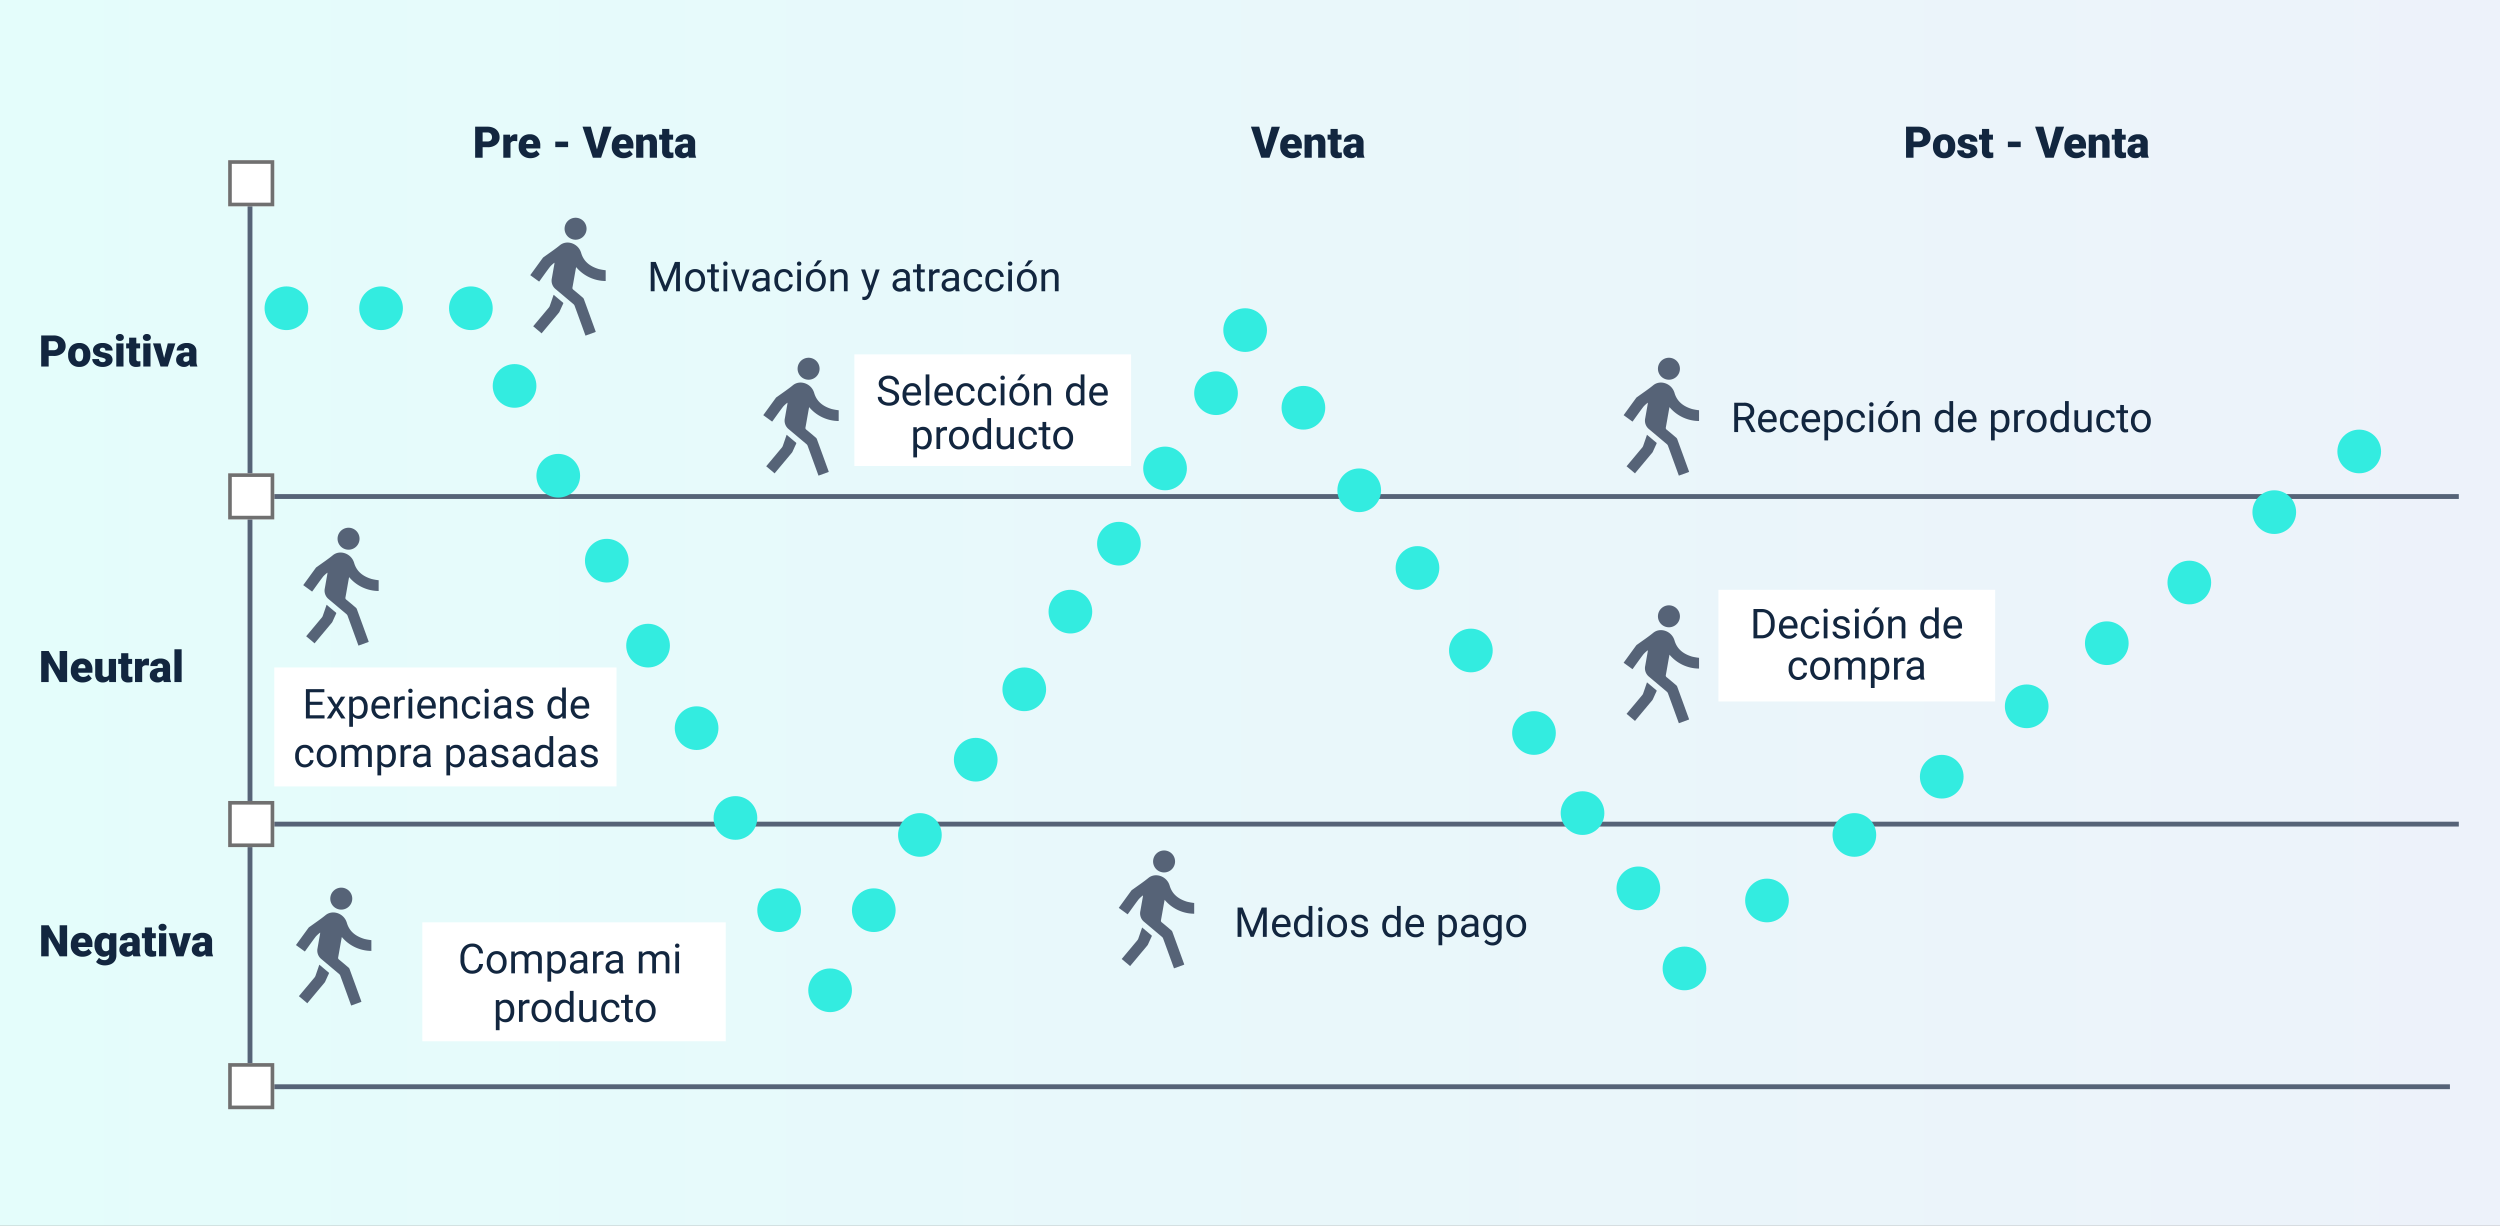 <svg xmlns="http://www.w3.org/2000/svg" xmlns:xlink="http://www.w3.org/1999/xlink" width="1030" height="505" viewBox="0 0 1030 505">
  <rect x="0" y="0" width="1030" height="505" fill="#808080" stroke="none"/>
  <defs>
    <linearGradient id="linear-gradient" y1="0.264" x2="0.993" y2="0.264" gradientUnits="objectBoundingBox">
      <stop offset="0" stop-color="#e4fdfb"/>
      <stop offset="1" stop-color="#edf2fa"/>
    </linearGradient>
    <clipPath id="clip-path">
      <rect id="Rectángulo_345904" data-name="Rectángulo 345904" width="31.069" height="48.574" fill="#566377"/>
    </clipPath>
  </defs>
  <g id="Grupo_1015402" data-name="Grupo 1015402" transform="translate(-285 -3965)">
    <rect id="Rectángulo_345909" data-name="Rectángulo 345909" width="1030" height="505" transform="translate(285 3965)" fill="url(#linear-gradient)"/>
    <path id="Trazado_606160" data-name="Trazado 606160" d="M-42.157-4.342V0h-3.085V-12.8h5.106a5.948,5.948,0,0,1,2.6.541,4.074,4.074,0,0,1,1.749,1.538,4.2,4.2,0,0,1,.62,2.263,3.7,3.7,0,0,1-1.34,2.993,5.561,5.561,0,0,1-3.678,1.121Zm0-2.382h2.021a1.906,1.906,0,0,0,1.367-.448,1.665,1.665,0,0,0,.47-1.266,2.059,2.059,0,0,0-.483-1.433,1.712,1.712,0,0,0-1.318-.545h-2.057Zm14.247-.105-.976-.07a1.752,1.752,0,0,0-1.793.879V0H-33.64V-9.51h2.777l.1,1.222a2.294,2.294,0,0,1,2.083-1.4,2.888,2.888,0,0,1,.826.105Zm5.5,7A4.889,4.889,0,0,1-25.95-1.129a4.507,4.507,0,0,1-1.354-3.4v-.246a5.84,5.84,0,0,1,.541-2.575,3.955,3.955,0,0,1,1.578-1.727,4.763,4.763,0,0,1,2.461-.611A4.117,4.117,0,0,1-19.56-8.442,4.887,4.887,0,0,1-18.4-4.975v1.151h-5.889a2.135,2.135,0,0,0,.694,1.257,2.066,2.066,0,0,0,1.389.457,2.662,2.662,0,0,0,2.2-.984l1.354,1.6A3.784,3.784,0,0,1-20.224-.277,5.3,5.3,0,0,1-22.408.176ZM-22.742-7.4q-1.3,0-1.547,1.723H-21.3v-.229a1.467,1.467,0,0,0-.36-1.1A1.434,1.434,0,0,0-22.742-7.4Zm15.8,3.023h-5.282V-6.662h5.282Zm11.892.9L7.5-12.8h3.445L6.64,0H3.265L-1.006-12.8H2.413Zm11,3.656a4.889,4.889,0,0,1-3.542-1.305,4.507,4.507,0,0,1-1.354-3.4v-.246A5.84,5.84,0,0,1,11.6-7.348a3.955,3.955,0,0,1,1.578-1.727,4.763,4.763,0,0,1,2.461-.611A4.117,4.117,0,0,1,18.8-8.442a4.887,4.887,0,0,1,1.16,3.467v1.151H14.076a2.135,2.135,0,0,0,.694,1.257,2.066,2.066,0,0,0,1.389.457,2.662,2.662,0,0,0,2.2-.984l1.354,1.6A3.784,3.784,0,0,1,18.141-.277,5.3,5.3,0,0,1,15.957.176ZM15.623-7.4q-1.3,0-1.547,1.723h2.988v-.229a1.467,1.467,0,0,0-.36-1.1A1.434,1.434,0,0,0,15.623-7.4ZM23.875-9.51l.1,1.116a3.225,3.225,0,0,1,2.716-1.292,2.713,2.713,0,0,1,2.219.888,4.226,4.226,0,0,1,.76,2.672V0H26.7V-6a1.6,1.6,0,0,0-.29-1.059A1.342,1.342,0,0,0,25.352-7.4a1.413,1.413,0,0,0-1.292.686V0H21.1V-9.51Zm10.881-2.364V-9.51h1.564v2.057H34.756V-3.1a1.111,1.111,0,0,0,.193.747,1.037,1.037,0,0,0,.765.211,4.345,4.345,0,0,0,.738-.053V-.079a5.466,5.466,0,0,1-1.67.255,3.1,3.1,0,0,1-2.259-.721,2.954,2.954,0,0,1-.729-2.188v-4.72H30.582V-9.51h1.213v-2.364ZM42.842,0a3.344,3.344,0,0,1-.281-.853A2.754,2.754,0,0,1,40.276.176a3.374,3.374,0,0,1-2.285-.813,2.588,2.588,0,0,1-.94-2.043,2.66,2.66,0,0,1,1.143-2.338,5.821,5.821,0,0,1,3.322-.791h.914v-.5q0-1.316-1.134-1.316a.927.927,0,0,0-1.055,1.042H37.279a2.655,2.655,0,0,1,1.173-2.239,4.931,4.931,0,0,1,2.993-.86,4.323,4.323,0,0,1,2.874.888A3.086,3.086,0,0,1,45.4-6.363v4.21a4.311,4.311,0,0,0,.4,2V0ZM40.988-1.934a1.652,1.652,0,0,0,.918-.237,1.487,1.487,0,0,0,.523-.536V-4.228h-.861q-1.547,0-1.547,1.389a.848.848,0,0,0,.272.655A.986.986,0,0,0,40.988-1.934Z" transform="translate(526 4030)" fill="#12263f"/>
    <path id="Trazado_606164" data-name="Trazado 606164" d="M-81.837-12.086l3.951,9.861,3.951-9.861h2.067V0h-1.594V-4.707l.149-5.08L-77.28,0H-78.5L-82.46-9.762l.158,5.055V0H-83.9V-12.086ZM-69.7-4.574a5.3,5.3,0,0,1,.519-2.374,3.87,3.87,0,0,1,1.444-1.627,3.932,3.932,0,0,1,2.113-.573,3.788,3.788,0,0,1,2.968,1.27A4.886,4.886,0,0,1-61.525-4.5v.108a5.351,5.351,0,0,1-.5,2.353A3.813,3.813,0,0,1-63.464-.415a3.977,3.977,0,0,1-2.146.581A3.778,3.778,0,0,1-68.569-1.1,4.861,4.861,0,0,1-69.7-4.466Zm1.544.183a3.842,3.842,0,0,0,.693,2.4,2.218,2.218,0,0,0,1.855.9A2.2,2.2,0,0,0-63.75-2a4.2,4.2,0,0,0,.689-2.569,3.836,3.836,0,0,0-.7-2.395,2.23,2.23,0,0,0-1.864-.917,2.205,2.205,0,0,0-1.834.9A4.17,4.17,0,0,0-68.158-4.391Zm10.642-6.765v2.175h1.677v1.187h-1.677v5.577a1.247,1.247,0,0,0,.224.81.943.943,0,0,0,.764.27,3.718,3.718,0,0,0,.73-.1V0a4.478,4.478,0,0,1-1.179.165,1.912,1.912,0,0,1-1.552-.623,2.675,2.675,0,0,1-.523-1.768v-5.57h-1.635V-8.981h1.635v-2.175ZM-52.378,0h-1.536V-8.981h1.536Zm-1.66-11.364a.917.917,0,0,1,.228-.631.857.857,0,0,1,.677-.257.87.87,0,0,1,.681.257.907.907,0,0,1,.232.631.877.877,0,0,1-.232.623.886.886,0,0,1-.681.249.872.872,0,0,1-.677-.249A.886.886,0,0,1-54.038-11.364Zm7.081,9.28,2.225-6.9h1.569L-46.385,0h-1.17l-3.254-8.981h1.569ZM-36.266,0a3.226,3.226,0,0,1-.216-.946A3.426,3.426,0,0,1-39.039.166a3.17,3.17,0,0,1-2.179-.751,2.43,2.43,0,0,1-.851-1.905A2.539,2.539,0,0,1-41-4.669a5.029,5.029,0,0,1,3-.776h1.494v-.706a1.725,1.725,0,0,0-.481-1.282,1.935,1.935,0,0,0-1.419-.477,2.239,2.239,0,0,0-1.378.415,1.223,1.223,0,0,0-.556,1h-1.544a2.119,2.119,0,0,1,.477-1.3,3.258,3.258,0,0,1,1.295-.992,4.356,4.356,0,0,1,1.8-.365,3.551,3.551,0,0,1,2.432.776,2.8,2.8,0,0,1,.913,2.137V-2.1a5.054,5.054,0,0,0,.315,1.967V0Zm-2.548-1.17a2.7,2.7,0,0,0,1.37-.374,2.259,2.259,0,0,0,.938-.971V-4.358h-1.2q-2.822,0-2.822,1.652a1.4,1.4,0,0,0,.481,1.129A1.85,1.85,0,0,0-38.814-1.17Zm9.853.083a2.212,2.212,0,0,0,1.436-.5,1.752,1.752,0,0,0,.681-1.245h1.453a2.785,2.785,0,0,1-.531,1.469A3.5,3.5,0,0,1-27.231-.249a3.772,3.772,0,0,1-1.731.415,3.7,3.7,0,0,1-2.918-1.224,4.877,4.877,0,0,1-1.083-3.349v-.257A5.407,5.407,0,0,1-32.481-7,3.667,3.667,0,0,1-31.1-8.583a3.926,3.926,0,0,1,2.129-.564,3.6,3.6,0,0,1,2.511.9,3.234,3.234,0,0,1,1.067,2.349h-1.453a2.116,2.116,0,0,0-.66-1.432,2.053,2.053,0,0,0-1.465-.56,2.149,2.149,0,0,0-1.814.843,3.957,3.957,0,0,0-.643,2.436v.291a3.878,3.878,0,0,0,.639,2.391A2.16,2.16,0,0,0-28.961-1.087ZM-22,0h-1.536V-8.981H-22Zm-1.66-11.364a.917.917,0,0,1,.228-.631.857.857,0,0,1,.677-.257.87.87,0,0,1,.681.257.907.907,0,0,1,.232.631.877.877,0,0,1-.232.623.886.886,0,0,1-.681.249.872.872,0,0,1-.677-.249A.886.886,0,0,1-23.657-11.364Zm3.71,6.79a5.3,5.3,0,0,1,.519-2.374,3.87,3.87,0,0,1,1.444-1.627,3.932,3.932,0,0,1,2.113-.573A3.788,3.788,0,0,1-12.9-7.877,4.886,4.886,0,0,1-11.771-4.5v.108a5.351,5.351,0,0,1-.5,2.353A3.813,3.813,0,0,1-13.709-.415a3.977,3.977,0,0,1-2.146.581A3.778,3.778,0,0,1-18.814-1.1a4.861,4.861,0,0,1-1.133-3.362Zm1.544.183a3.842,3.842,0,0,0,.693,2.4,2.218,2.218,0,0,0,1.855.9A2.2,2.2,0,0,0-14-2a4.2,4.2,0,0,0,.689-2.569,3.836,3.836,0,0,0-.7-2.395,2.23,2.23,0,0,0-1.864-.917,2.205,2.205,0,0,0-1.834.9A4.17,4.17,0,0,0-18.4-4.391Zm3.229-8.359h1.859l-2.225,2.44-1.237,0Zm6.782,3.769.05,1.129A3.273,3.273,0,0,1-5.653-9.147q2.847,0,2.872,3.212V0H-4.316V-5.943A2.068,2.068,0,0,0-4.76-7.379a1.78,1.78,0,0,0-1.357-.465,2.216,2.216,0,0,0-1.312.4A2.706,2.706,0,0,0-8.309-6.4V0H-9.845V-8.981ZM6.682-2.25,8.774-8.981h1.644L6.807,1.386Q5.968,3.627,4.142,3.627L3.852,3.6l-.573-.108V2.25l.415.033A2.043,2.043,0,0,0,4.91,1.967,2.283,2.283,0,0,0,5.628.813L5.968-.1l-3.2-8.882H4.441ZM21.541,0a3.226,3.226,0,0,1-.216-.946A3.426,3.426,0,0,1,18.768.166a3.17,3.17,0,0,1-2.179-.751,2.43,2.43,0,0,1-.851-1.905A2.539,2.539,0,0,1,16.8-4.669a5.029,5.029,0,0,1,3-.776H21.3v-.706a1.725,1.725,0,0,0-.481-1.282A1.935,1.935,0,0,0,19.4-7.911a2.239,2.239,0,0,0-1.378.415,1.223,1.223,0,0,0-.556,1H15.921a2.119,2.119,0,0,1,.477-1.3,3.258,3.258,0,0,1,1.295-.992,4.356,4.356,0,0,1,1.8-.365,3.551,3.551,0,0,1,2.432.776,2.8,2.8,0,0,1,.913,2.137V-2.1a5.054,5.054,0,0,0,.315,1.967V0ZM18.992-1.17a2.7,2.7,0,0,0,1.37-.374,2.259,2.259,0,0,0,.938-.971V-4.358H20.1q-2.822,0-2.822,1.652a1.4,1.4,0,0,0,.481,1.129A1.85,1.85,0,0,0,18.992-1.17Zm8.334-9.986v2.175H29v1.187H27.326v5.577a1.247,1.247,0,0,0,.224.81.943.943,0,0,0,.764.27,3.718,3.718,0,0,0,.73-.1V0a4.478,4.478,0,0,1-1.179.165,1.912,1.912,0,0,1-1.552-.623,2.675,2.675,0,0,1-.523-1.768v-5.57H24.155V-8.981h1.635v-2.175ZM35.137-7.6a4.6,4.6,0,0,0-.755-.058,2.024,2.024,0,0,0-2.05,1.287V0H30.8V-8.981H32.29l.025,1.038a2.391,2.391,0,0,1,2.142-1.2,1.569,1.569,0,0,1,.681.116ZM41.761,0a3.226,3.226,0,0,1-.216-.946A3.426,3.426,0,0,1,38.989.166,3.17,3.17,0,0,1,36.81-.585a2.43,2.43,0,0,1-.851-1.905,2.539,2.539,0,0,1,1.067-2.179,5.029,5.029,0,0,1,3-.776h1.494v-.706a1.725,1.725,0,0,0-.481-1.282,1.935,1.935,0,0,0-1.419-.477,2.239,2.239,0,0,0-1.378.415,1.223,1.223,0,0,0-.556,1H36.142a2.119,2.119,0,0,1,.477-1.3,3.258,3.258,0,0,1,1.295-.992,4.356,4.356,0,0,1,1.8-.365,3.551,3.551,0,0,1,2.432.776,2.8,2.8,0,0,1,.913,2.137V-2.1a5.054,5.054,0,0,0,.315,1.967V0ZM39.213-1.17a2.7,2.7,0,0,0,1.37-.374,2.259,2.259,0,0,0,.938-.971V-4.358h-1.2q-2.822,0-2.822,1.652a1.4,1.4,0,0,0,.481,1.129A1.85,1.85,0,0,0,39.213-1.17Zm9.853.083a2.212,2.212,0,0,0,1.436-.5,1.752,1.752,0,0,0,.681-1.245h1.453A2.785,2.785,0,0,1,52.1-1.361,3.5,3.5,0,0,1,50.8-.249a3.772,3.772,0,0,1-1.731.415,3.7,3.7,0,0,1-2.918-1.224,4.877,4.877,0,0,1-1.083-3.349v-.257A5.407,5.407,0,0,1,45.546-7a3.667,3.667,0,0,1,1.382-1.585,3.926,3.926,0,0,1,2.129-.564,3.6,3.6,0,0,1,2.511.9,3.234,3.234,0,0,1,1.067,2.349H51.183a2.116,2.116,0,0,0-.66-1.432,2.053,2.053,0,0,0-1.465-.56,2.149,2.149,0,0,0-1.814.843A3.957,3.957,0,0,0,46.6-4.607v.291a3.878,3.878,0,0,0,.639,2.391A2.16,2.16,0,0,0,49.066-1.087Zm8.9,0a2.212,2.212,0,0,0,1.436-.5,1.752,1.752,0,0,0,.681-1.245h1.453A2.785,2.785,0,0,1,61-1.361,3.5,3.5,0,0,1,59.7-.249a3.772,3.772,0,0,1-1.731.415,3.7,3.7,0,0,1-2.918-1.224,4.877,4.877,0,0,1-1.083-3.349v-.257A5.407,5.407,0,0,1,54.445-7a3.667,3.667,0,0,1,1.382-1.585,3.926,3.926,0,0,1,2.129-.564,3.6,3.6,0,0,1,2.511.9,3.234,3.234,0,0,1,1.067,2.349H60.081a2.116,2.116,0,0,0-.66-1.432,2.053,2.053,0,0,0-1.465-.56,2.149,2.149,0,0,0-1.814.843A3.957,3.957,0,0,0,55.5-4.607v.291a3.878,3.878,0,0,0,.639,2.391A2.16,2.16,0,0,0,57.964-1.087ZM64.929,0H63.393V-8.981h1.536Zm-1.66-11.364a.917.917,0,0,1,.228-.631.857.857,0,0,1,.677-.257.87.87,0,0,1,.681.257.907.907,0,0,1,.232.631.877.877,0,0,1-.232.623.886.886,0,0,1-.681.249.872.872,0,0,1-.677-.249A.886.886,0,0,1,63.269-11.364Zm3.71,6.79A5.3,5.3,0,0,1,67.5-6.948a3.87,3.87,0,0,1,1.444-1.627,3.932,3.932,0,0,1,2.113-.573,3.788,3.788,0,0,1,2.968,1.27A4.886,4.886,0,0,1,75.155-4.5v.108a5.351,5.351,0,0,1-.5,2.353A3.813,3.813,0,0,1,73.217-.415a3.977,3.977,0,0,1-2.146.581A3.778,3.778,0,0,1,68.112-1.1a4.861,4.861,0,0,1-1.133-3.362Zm1.544.183a3.842,3.842,0,0,0,.693,2.4,2.218,2.218,0,0,0,1.855.9A2.2,2.2,0,0,0,72.931-2a4.2,4.2,0,0,0,.689-2.569,3.836,3.836,0,0,0-.7-2.395,2.23,2.23,0,0,0-1.864-.917,2.205,2.205,0,0,0-1.834.9A4.17,4.17,0,0,0,68.523-4.391Zm3.229-8.359h1.859l-2.225,2.44-1.237,0Zm6.782,3.769.05,1.129a3.273,3.273,0,0,1,2.689-1.295q2.847,0,2.872,3.212V0H82.609V-5.943a2.068,2.068,0,0,0-.444-1.436,1.78,1.78,0,0,0-1.357-.465,2.216,2.216,0,0,0-1.312.4,2.706,2.706,0,0,0-.88,1.046V0H77.081V-8.981Z" transform="translate(637 4085)" fill="#12263f"/>
    <path id="Trazado_606167" data-name="Trazado 606167" d="M-81.057-4.889H-83.9V0h-1.6V-12.086h4a4.736,4.736,0,0,1,3.142.93,3.345,3.345,0,0,1,1.1,2.706,3.254,3.254,0,0,1-.61,1.967,3.642,3.642,0,0,1-1.7,1.253L-76.724-.1V0h-1.71Zm-2.839-1.3h2.449a2.762,2.762,0,0,0,1.888-.615,2.081,2.081,0,0,0,.7-1.647,2.191,2.191,0,0,0-.668-1.721,2.829,2.829,0,0,0-1.93-.607H-83.9ZM-71.536.166a3.924,3.924,0,0,1-2.972-1.2,4.452,4.452,0,0,1-1.146-3.208v-.282a5.39,5.39,0,0,1,.51-2.386,3.982,3.982,0,0,1,1.428-1.644,3.59,3.59,0,0,1,1.988-.594A3.364,3.364,0,0,1-69-7.994a5,5,0,0,1,.971,3.3v.639h-6.084a3.193,3.193,0,0,0,.776,2.146,2.44,2.44,0,0,0,1.888.818,2.675,2.675,0,0,0,1.378-.332,3.462,3.462,0,0,0,.988-.88l.938.73A3.772,3.772,0,0,1-71.536.166Zm-.191-8.052a2.048,2.048,0,0,0-1.561.677,3.288,3.288,0,0,0-.78,1.9h4.5v-.116A2.925,2.925,0,0,0-70.2-7.242,1.928,1.928,0,0,0-71.727-7.886Zm9.073,6.8a2.212,2.212,0,0,0,1.436-.5,1.752,1.752,0,0,0,.681-1.245h1.453a2.785,2.785,0,0,1-.531,1.469A3.5,3.5,0,0,1-60.924-.249a3.772,3.772,0,0,1-1.731.415,3.7,3.7,0,0,1-2.918-1.224,4.877,4.877,0,0,1-1.083-3.349v-.257A5.407,5.407,0,0,1-66.174-7a3.667,3.667,0,0,1,1.382-1.585,3.926,3.926,0,0,1,2.129-.564,3.6,3.6,0,0,1,2.511.9,3.234,3.234,0,0,1,1.067,2.349h-1.453a2.116,2.116,0,0,0-.66-1.432,2.053,2.053,0,0,0-1.465-.56,2.149,2.149,0,0,0-1.814.843,3.957,3.957,0,0,0-.643,2.436v.291a3.878,3.878,0,0,0,.639,2.391A2.16,2.16,0,0,0-62.654-1.087ZM-53.631.166a3.924,3.924,0,0,1-2.972-1.2,4.452,4.452,0,0,1-1.146-3.208v-.282a5.39,5.39,0,0,1,.51-2.386A3.982,3.982,0,0,1-55.81-8.554a3.59,3.59,0,0,1,1.988-.594A3.364,3.364,0,0,1-51.1-7.994a5,5,0,0,1,.971,3.3v.639h-6.084a3.193,3.193,0,0,0,.776,2.146,2.44,2.44,0,0,0,1.888.818,2.675,2.675,0,0,0,1.378-.332,3.462,3.462,0,0,0,.988-.88l.938.73A3.772,3.772,0,0,1-53.631.166Zm-.191-8.052a2.048,2.048,0,0,0-1.561.677,3.288,3.288,0,0,0-.78,1.9h4.5v-.116a2.925,2.925,0,0,0-.631-1.814A1.928,1.928,0,0,0-53.822-7.886Zm13.057,3.495a5.378,5.378,0,0,1-.938,3.3A3.006,3.006,0,0,1-44.243.166,3.294,3.294,0,0,1-46.816-.872V3.453h-1.536V-8.981h1.4l.075,1a3.163,3.163,0,0,1,2.606-1.162,3.063,3.063,0,0,1,2.561,1.22,5.437,5.437,0,0,1,.942,3.4ZM-42.3-4.565a3.968,3.968,0,0,0-.647-2.4,2.086,2.086,0,0,0-1.776-.88,2.257,2.257,0,0,0-2.092,1.237v4.292a2.262,2.262,0,0,0,2.108,1.229,2.076,2.076,0,0,0,1.756-.876A4.332,4.332,0,0,0-42.3-4.565Zm7.089,3.478a2.212,2.212,0,0,0,1.436-.5A1.752,1.752,0,0,0-33.1-2.831h1.453a2.785,2.785,0,0,1-.531,1.469A3.5,3.5,0,0,1-33.481-.249a3.772,3.772,0,0,1-1.731.415A3.7,3.7,0,0,1-38.13-1.058a4.877,4.877,0,0,1-1.083-3.349v-.257A5.407,5.407,0,0,1-38.731-7a3.667,3.667,0,0,1,1.382-1.585,3.926,3.926,0,0,1,2.129-.564,3.6,3.6,0,0,1,2.511.9,3.234,3.234,0,0,1,1.067,2.349H-33.1a2.116,2.116,0,0,0-.66-1.432,2.053,2.053,0,0,0-1.465-.56,2.149,2.149,0,0,0-1.814.843,3.957,3.957,0,0,0-.643,2.436v.291a3.878,3.878,0,0,0,.639,2.391A2.16,2.16,0,0,0-35.212-1.087ZM-28.248,0h-1.536V-8.981h1.536Zm-1.66-11.364a.917.917,0,0,1,.228-.631A.857.857,0,0,1-29-12.252a.87.87,0,0,1,.681.257.907.907,0,0,1,.232.631.877.877,0,0,1-.232.623.886.886,0,0,1-.681.249.872.872,0,0,1-.677-.249A.886.886,0,0,1-29.908-11.364Zm3.71,6.79a5.3,5.3,0,0,1,.519-2.374,3.87,3.87,0,0,1,1.444-1.627,3.932,3.932,0,0,1,2.113-.573,3.788,3.788,0,0,1,2.968,1.27A4.886,4.886,0,0,1-18.021-4.5v.108a5.351,5.351,0,0,1-.5,2.353A3.813,3.813,0,0,1-19.959-.415,3.977,3.977,0,0,1-22.1.166,3.778,3.778,0,0,1-25.064-1.1,4.861,4.861,0,0,1-26.2-4.466Zm1.544.183a3.842,3.842,0,0,0,.693,2.4,2.218,2.218,0,0,0,1.855.9A2.2,2.2,0,0,0-20.246-2a4.2,4.2,0,0,0,.689-2.569,3.836,3.836,0,0,0-.7-2.395,2.23,2.23,0,0,0-1.864-.917,2.205,2.205,0,0,0-1.834.9A4.17,4.17,0,0,0-24.653-4.391Zm3.229-8.359h1.859l-2.225,2.44-1.237,0Zm6.782,3.769.05,1.129A3.273,3.273,0,0,1-11.9-9.147q2.847,0,2.872,3.212V0h-1.536V-5.943a2.068,2.068,0,0,0-.444-1.436,1.78,1.78,0,0,0-1.357-.465,2.216,2.216,0,0,0-1.312.4A2.706,2.706,0,0,0-14.56-6.4V0H-16.1V-8.981ZM-2.88-4.565A5.261,5.261,0,0,1-1.9-7.89,3.1,3.1,0,0,1,.664-9.147a3.115,3.115,0,0,1,2.5,1.079V-12.75H4.7V0H3.287L3.212-.963A3.127,3.127,0,0,1,.647.166,3.068,3.068,0,0,1-1.9-1.112,5.321,5.321,0,0,1-2.88-4.449Zm1.536.174A3.984,3.984,0,0,0-.714-2a2.039,2.039,0,0,0,1.743.863A2.24,2.24,0,0,0,3.163-2.449V-6.574a2.257,2.257,0,0,0-2.117-1.27,2.049,2.049,0,0,0-1.76.872A4.386,4.386,0,0,0-1.345-4.391ZM10.808.166a3.924,3.924,0,0,1-2.972-1.2A4.452,4.452,0,0,1,6.69-4.242v-.282A5.39,5.39,0,0,1,7.2-6.91,3.982,3.982,0,0,1,8.629-8.554a3.59,3.59,0,0,1,1.988-.594,3.364,3.364,0,0,1,2.723,1.154,5,5,0,0,1,.971,3.3v.639H8.226A3.193,3.193,0,0,0,9-1.905a2.44,2.44,0,0,0,1.888.818,2.675,2.675,0,0,0,1.378-.332,3.462,3.462,0,0,0,.988-.88l.938.73A3.772,3.772,0,0,1,10.808.166Zm-.191-8.052a2.048,2.048,0,0,0-1.561.677,3.288,3.288,0,0,0-.78,1.9h4.5v-.116a2.925,2.925,0,0,0-.631-1.814A1.928,1.928,0,0,0,10.617-7.886ZM27.882-4.391a5.378,5.378,0,0,1-.938,3.3A3.006,3.006,0,0,1,24.4.166,3.294,3.294,0,0,1,21.831-.872V3.453H20.3V-8.981h1.4l.075,1a3.163,3.163,0,0,1,2.606-1.162,3.063,3.063,0,0,1,2.561,1.22,5.437,5.437,0,0,1,.942,3.4Zm-1.536-.174a3.968,3.968,0,0,0-.647-2.4,2.086,2.086,0,0,0-1.776-.88,2.257,2.257,0,0,0-2.092,1.237v4.292a2.262,2.262,0,0,0,2.108,1.229A2.076,2.076,0,0,0,25.7-1.963,4.332,4.332,0,0,0,26.347-4.565ZM34.174-7.6a4.6,4.6,0,0,0-.755-.058,2.024,2.024,0,0,0-2.05,1.287V0H29.833V-8.981h1.494l.025,1.038a2.391,2.391,0,0,1,2.142-1.2,1.569,1.569,0,0,1,.681.116Zm.838,3.03a5.3,5.3,0,0,1,.519-2.374,3.87,3.87,0,0,1,1.444-1.627,3.932,3.932,0,0,1,2.113-.573,3.788,3.788,0,0,1,2.968,1.27A4.886,4.886,0,0,1,43.189-4.5v.108a5.351,5.351,0,0,1-.5,2.353A3.813,3.813,0,0,1,41.251-.415,3.977,3.977,0,0,1,39.1.166,3.778,3.778,0,0,1,36.146-1.1a4.861,4.861,0,0,1-1.133-3.362Zm1.544.183a3.842,3.842,0,0,0,.693,2.4,2.218,2.218,0,0,0,1.855.9A2.2,2.2,0,0,0,40.964-2a4.2,4.2,0,0,0,.689-2.569,3.836,3.836,0,0,0-.7-2.395,2.23,2.23,0,0,0-1.864-.917,2.205,2.205,0,0,0-1.834.9A4.17,4.17,0,0,0,36.557-4.391Zm8.185-.174a5.261,5.261,0,0,1,.979-3.324,3.1,3.1,0,0,1,2.565-1.258,3.115,3.115,0,0,1,2.5,1.079V-12.75H52.32V0H50.909l-.075-.963A3.127,3.127,0,0,1,48.269.166a3.068,3.068,0,0,1-2.544-1.278,5.321,5.321,0,0,1-.984-3.337Zm1.536.174A3.984,3.984,0,0,0,46.908-2a2.039,2.039,0,0,0,1.743.863,2.24,2.24,0,0,0,2.133-1.312V-6.574a2.257,2.257,0,0,0-2.117-1.27,2.049,2.049,0,0,0-1.76.872A4.386,4.386,0,0,0,46.277-4.391Zm13.97,3.5A3.262,3.262,0,0,1,57.616.166a2.792,2.792,0,0,1-2.187-.834,3.611,3.611,0,0,1-.76-2.469V-8.981H56.2v5.8q0,2.042,1.66,2.042a2.3,2.3,0,0,0,2.341-1.312V-8.981h1.536V0H60.28Zm7.429-.2a2.212,2.212,0,0,0,1.436-.5,1.752,1.752,0,0,0,.681-1.245h1.453a2.785,2.785,0,0,1-.531,1.469A3.5,3.5,0,0,1,69.407-.249a3.772,3.772,0,0,1-1.731.415,3.7,3.7,0,0,1-2.918-1.224,4.877,4.877,0,0,1-1.083-3.349v-.257A5.407,5.407,0,0,1,64.157-7a3.667,3.667,0,0,1,1.382-1.585,3.926,3.926,0,0,1,2.129-.564,3.6,3.6,0,0,1,2.511.9,3.234,3.234,0,0,1,1.067,2.349H69.793a2.116,2.116,0,0,0-.66-1.432,2.053,2.053,0,0,0-1.465-.56,2.149,2.149,0,0,0-1.814.843,3.957,3.957,0,0,0-.643,2.436v.291a3.878,3.878,0,0,0,.639,2.391A2.16,2.16,0,0,0,67.676-1.087Zm7.379-10.069v2.175h1.677v1.187H75.056v5.577a1.247,1.247,0,0,0,.224.81.943.943,0,0,0,.764.27,3.718,3.718,0,0,0,.73-.1V0A4.478,4.478,0,0,1,75.6.166a1.912,1.912,0,0,1-1.552-.623,2.675,2.675,0,0,1-.523-1.768v-5.57H71.885V-8.981H73.52v-2.175Zm2.9,6.583a5.3,5.3,0,0,1,.519-2.374,3.87,3.87,0,0,1,1.444-1.627,3.932,3.932,0,0,1,2.113-.573A3.788,3.788,0,0,1,85-7.877,4.886,4.886,0,0,1,86.129-4.5v.108a5.351,5.351,0,0,1-.5,2.353A3.813,3.813,0,0,1,84.191-.415a3.977,3.977,0,0,1-2.146.581A3.778,3.778,0,0,1,79.086-1.1a4.861,4.861,0,0,1-1.133-3.362Zm1.544.183a3.842,3.842,0,0,0,.693,2.4,2.218,2.218,0,0,0,1.855.9A2.2,2.2,0,0,0,83.9-2a4.2,4.2,0,0,0,.689-2.569,3.836,3.836,0,0,0-.7-2.395,2.23,2.23,0,0,0-1.864-.917,2.205,2.205,0,0,0-1.834.9A4.17,4.17,0,0,0,79.5-4.391Z" transform="translate(1085 4143)" fill="#12263f"/>
    <path id="Trazado_606176" data-name="Trazado 606176" d="M-57.064-12.086l3.951,9.861,3.951-9.861h2.067V0h-1.594V-4.707l.149-5.08L-52.507,0h-1.22l-3.959-9.762.158,5.055V0h-1.594V-12.086ZM-40.794.166a3.924,3.924,0,0,1-2.972-1.2,4.452,4.452,0,0,1-1.146-3.208v-.282A5.39,5.39,0,0,1-44.4-6.91a3.982,3.982,0,0,1,1.428-1.644,3.59,3.59,0,0,1,1.988-.594,3.364,3.364,0,0,1,2.723,1.154,5,5,0,0,1,.971,3.3v.639h-6.084A3.193,3.193,0,0,0-42.6-1.905a2.44,2.44,0,0,0,1.888.818,2.675,2.675,0,0,0,1.378-.332,3.462,3.462,0,0,0,.988-.88l.938.73A3.772,3.772,0,0,1-40.794.166Zm-.191-8.052a2.048,2.048,0,0,0-1.561.677,3.288,3.288,0,0,0-.78,1.9h4.5v-.116a2.925,2.925,0,0,0-.631-1.814A1.928,1.928,0,0,0-40.985-7.886Zm5.1,3.32a5.261,5.261,0,0,1,.979-3.324,3.1,3.1,0,0,1,2.565-1.258,3.115,3.115,0,0,1,2.5,1.079V-12.75h1.536V0h-1.411L-29.8-.963A3.127,3.127,0,0,1-32.361.166,3.068,3.068,0,0,1-34.9-1.112a5.321,5.321,0,0,1-.984-3.337Zm1.536.174A3.984,3.984,0,0,0-33.722-2a2.039,2.039,0,0,0,1.743.863,2.24,2.24,0,0,0,2.133-1.312V-6.574a2.257,2.257,0,0,0-2.117-1.27,2.049,2.049,0,0,0-1.76.872A4.386,4.386,0,0,0-34.353-4.391ZM-24.259,0h-1.536V-8.981h1.536Zm-1.66-11.364a.917.917,0,0,1,.228-.631.857.857,0,0,1,.677-.257.87.87,0,0,1,.681.257.907.907,0,0,1,.232.631.877.877,0,0,1-.232.623.886.886,0,0,1-.681.249.872.872,0,0,1-.677-.249A.886.886,0,0,1-25.919-11.364Zm3.71,6.79a5.3,5.3,0,0,1,.519-2.374,3.87,3.87,0,0,1,1.444-1.627,3.932,3.932,0,0,1,2.113-.573,3.788,3.788,0,0,1,2.968,1.27A4.886,4.886,0,0,1-14.032-4.5v.108a5.351,5.351,0,0,1-.5,2.353A3.813,3.813,0,0,1-15.971-.415a3.977,3.977,0,0,1-2.146.581A3.778,3.778,0,0,1-21.076-1.1a4.861,4.861,0,0,1-1.133-3.362Zm1.544.183a3.842,3.842,0,0,0,.693,2.4,2.218,2.218,0,0,0,1.855.9A2.2,2.2,0,0,0-16.257-2a4.2,4.2,0,0,0,.689-2.569,3.836,3.836,0,0,0-.7-2.395,2.23,2.23,0,0,0-1.864-.917,2.205,2.205,0,0,0-1.834.9A4.17,4.17,0,0,0-20.665-4.391ZM-6.877-2.382a1.131,1.131,0,0,0-.469-.967,4.514,4.514,0,0,0-1.635-.594,7.731,7.731,0,0,1-1.851-.6,2.633,2.633,0,0,1-1.013-.83,1.986,1.986,0,0,1-.328-1.146,2.33,2.33,0,0,1,.934-1.868,3.647,3.647,0,0,1,2.386-.764,3.753,3.753,0,0,1,2.478.789,2.5,2.5,0,0,1,.95,2.017H-6.969A1.386,1.386,0,0,0-7.5-7.429a2.006,2.006,0,0,0-1.349-.457,2.1,2.1,0,0,0-1.312.365,1.15,1.15,0,0,0-.473.955.932.932,0,0,0,.44.838,5.413,5.413,0,0,0,1.59.54,8.283,8.283,0,0,1,1.864.614,2.718,2.718,0,0,1,1.058.859A2.112,2.112,0,0,1-5.342-2.49,2.3,2.3,0,0,1-6.3-.56,4.039,4.039,0,0,1-8.8.166a4.523,4.523,0,0,1-1.909-.382,3.105,3.105,0,0,1-1.3-1.067,2.571,2.571,0,0,1-.469-1.482h1.536a1.59,1.59,0,0,0,.618,1.224A2.4,2.4,0,0,0-8.8-1.087,2.476,2.476,0,0,0-7.4-1.44,1.084,1.084,0,0,0-6.877-2.382ZM.494-4.565A5.261,5.261,0,0,1,1.473-7.89,3.1,3.1,0,0,1,4.038-9.147a3.115,3.115,0,0,1,2.5,1.079V-12.75H8.073V0H6.661L6.587-.963A3.127,3.127,0,0,1,4.022.166,3.068,3.068,0,0,1,1.478-1.112,5.321,5.321,0,0,1,.494-4.449Zm1.536.174A3.984,3.984,0,0,0,2.66-2,2.039,2.039,0,0,0,4.4-1.137,2.24,2.24,0,0,0,6.537-2.449V-6.574A2.257,2.257,0,0,0,4.42-7.844a2.049,2.049,0,0,0-1.76.872A4.386,4.386,0,0,0,2.03-4.391ZM14.182.166a3.924,3.924,0,0,1-2.972-1.2,4.452,4.452,0,0,1-1.146-3.208v-.282a5.39,5.39,0,0,1,.51-2.386A3.982,3.982,0,0,1,12-8.554a3.59,3.59,0,0,1,1.988-.594,3.364,3.364,0,0,1,2.723,1.154,5,5,0,0,1,.971,3.3v.639H11.6a3.193,3.193,0,0,0,.776,2.146,2.44,2.44,0,0,0,1.888.818,2.675,2.675,0,0,0,1.378-.332,3.462,3.462,0,0,0,.988-.88l.938.73A3.772,3.772,0,0,1,14.182.166Zm-.191-8.052a2.048,2.048,0,0,0-1.561.677,3.288,3.288,0,0,0-.78,1.9h4.5v-.116a2.925,2.925,0,0,0-.631-1.814A1.928,1.928,0,0,0,13.991-7.886ZM31.257-4.391a5.378,5.378,0,0,1-.938,3.3A3.006,3.006,0,0,1,27.779.166,3.294,3.294,0,0,1,25.205-.872V3.453H23.67V-8.981h1.4l.075,1a3.163,3.163,0,0,1,2.606-1.162,3.063,3.063,0,0,1,2.561,1.22,5.437,5.437,0,0,1,.942,3.4Zm-1.536-.174a3.968,3.968,0,0,0-.647-2.4,2.086,2.086,0,0,0-1.776-.88,2.257,2.257,0,0,0-2.092,1.237v4.292a2.262,2.262,0,0,0,2.108,1.229,2.076,2.076,0,0,0,1.756-.876A4.332,4.332,0,0,0,29.721-4.565ZM38.752,0a3.226,3.226,0,0,1-.216-.946A3.426,3.426,0,0,1,35.98.166,3.17,3.17,0,0,1,33.8-.585,2.43,2.43,0,0,1,32.95-2.49a2.539,2.539,0,0,1,1.067-2.179,5.029,5.029,0,0,1,3-.776h1.494v-.706a1.725,1.725,0,0,0-.481-1.282,1.935,1.935,0,0,0-1.419-.477,2.239,2.239,0,0,0-1.378.415,1.223,1.223,0,0,0-.556,1H33.133a2.119,2.119,0,0,1,.477-1.3A3.258,3.258,0,0,1,34.9-8.782a4.356,4.356,0,0,1,1.8-.365,3.551,3.551,0,0,1,2.432.776,2.8,2.8,0,0,1,.913,2.137V-2.1a5.054,5.054,0,0,0,.315,1.967V0ZM36.2-1.17a2.7,2.7,0,0,0,1.37-.374,2.259,2.259,0,0,0,.938-.971V-4.358h-1.2q-2.822,0-2.822,1.652a1.4,1.4,0,0,0,.481,1.129A1.85,1.85,0,0,0,36.2-1.17Zm5.885-3.4a5.279,5.279,0,0,1,.971-3.341,3.106,3.106,0,0,1,2.573-1.241A3.09,3.09,0,0,1,48.2-7.985l.075-1h1.4V-.216a3.654,3.654,0,0,1-1.033,2.748,3.814,3.814,0,0,1-2.777,1,4.619,4.619,0,0,1-1.9-.415,3.272,3.272,0,0,1-1.419-1.137l.8-.921a3,3,0,0,0,2.416,1.22,2.353,2.353,0,0,0,1.747-.631,2.411,2.411,0,0,0,.627-1.776V-.9A3.156,3.156,0,0,1,45.617.166,3.068,3.068,0,0,1,43.064-1.1,5.55,5.55,0,0,1,42.089-4.565Zm1.544.174A4.027,4.027,0,0,0,44.256-2,2.023,2.023,0,0,0,46-1.137a2.249,2.249,0,0,0,2.133-1.32v-4.1a2.276,2.276,0,0,0-2.117-1.287,2.041,2.041,0,0,0-1.751.872A4.386,4.386,0,0,0,43.633-4.391Zm7.952-.183A5.3,5.3,0,0,1,52.1-6.948a3.87,3.87,0,0,1,1.444-1.627,3.932,3.932,0,0,1,2.113-.573,3.788,3.788,0,0,1,2.968,1.27A4.886,4.886,0,0,1,59.761-4.5v.108a5.351,5.351,0,0,1-.5,2.353A3.813,3.813,0,0,1,57.823-.415a3.977,3.977,0,0,1-2.146.581A3.778,3.778,0,0,1,52.718-1.1a4.861,4.861,0,0,1-1.133-3.362Zm1.544.183a3.842,3.842,0,0,0,.693,2.4,2.218,2.218,0,0,0,1.855.9A2.2,2.2,0,0,0,57.537-2a4.2,4.2,0,0,0,.689-2.569,3.836,3.836,0,0,0-.7-2.395,2.23,2.23,0,0,0-1.864-.917,2.205,2.205,0,0,0-1.834.9A4.17,4.17,0,0,0,53.129-4.391Z" transform="translate(854 4351)" fill="#12263f"/>
    <path id="Trazado_606162" data-name="Trazado 606162" d="M-46.626-4.342V0h-3.085V-12.8H-44.6a5.948,5.948,0,0,1,2.6.541,4.074,4.074,0,0,1,1.749,1.538,4.2,4.2,0,0,1,.62,2.263,3.7,3.7,0,0,1-1.34,2.993,5.561,5.561,0,0,1-3.678,1.121Zm0-2.382H-44.6a1.906,1.906,0,0,0,1.367-.448,1.665,1.665,0,0,0,.47-1.266,2.059,2.059,0,0,0-.483-1.433,1.712,1.712,0,0,0-1.318-.545h-2.057Zm8.007,1.881a5.613,5.613,0,0,1,.554-2.536,3.96,3.96,0,0,1,1.591-1.709,4.791,4.791,0,0,1,2.435-.6,4.373,4.373,0,0,1,3.366,1.323,5.076,5.076,0,0,1,1.23,3.6v.105a4.925,4.925,0,0,1-1.235,3.529A4.384,4.384,0,0,1-34.022.176a4.434,4.434,0,0,1-3.261-1.217,4.761,4.761,0,0,1-1.327-3.3Zm2.962.185a3.538,3.538,0,0,0,.413,1.934,1.376,1.376,0,0,0,1.222.615q1.582,0,1.617-2.435v-.3q0-2.558-1.635-2.558-1.485,0-1.608,2.206Zm12.5,1.986a.684.684,0,0,0-.4-.606,6.016,6.016,0,0,0-1.5-.475A6.853,6.853,0,0,1-26.886-4.4a3.062,3.062,0,0,1-1.1-.971,2.319,2.319,0,0,1-.378-1.31,2.628,2.628,0,0,1,1.081-2.158,4.453,4.453,0,0,1,2.83-.848,4.934,4.934,0,0,1,3.023.853,2.666,2.666,0,0,1,1.143,2.241h-2.971q0-1.143-1.2-1.143a1.194,1.194,0,0,0-.782.259.8.8,0,0,0-.316.646.737.737,0,0,0,.387.642,3.654,3.654,0,0,0,1.235.4,10.671,10.671,0,0,1,1.49.378A2.706,2.706,0,0,1-20.3-2.76,2.491,2.491,0,0,1-21.458-.642a5.068,5.068,0,0,1-2.993.817,5.172,5.172,0,0,1-2.18-.439,3.645,3.645,0,0,1-1.494-1.2,2.707,2.707,0,0,1-.536-1.591h2.769a1.145,1.145,0,0,0,.439.962,1.808,1.808,0,0,0,1.081.3,1.422,1.422,0,0,0,.91-.246A.787.787,0,0,0-23.159-2.672Zm7.69-9.2V-9.51H-13.9v2.057h-1.564V-3.1a1.111,1.111,0,0,0,.193.747,1.037,1.037,0,0,0,.765.211,4.345,4.345,0,0,0,.738-.053V-.079a5.466,5.466,0,0,1-1.67.255A3.1,3.1,0,0,1-17.7-.545a2.954,2.954,0,0,1-.729-2.188v-4.72h-1.213V-9.51h1.213v-2.364Zm13,7.5H-7.752V-6.662H-2.47Zm11.892.9L11.971-12.8h3.445L11.109,0H7.734L3.463-12.8H6.882Zm11,3.656a4.889,4.889,0,0,1-3.542-1.305,4.507,4.507,0,0,1-1.354-3.4v-.246a5.84,5.84,0,0,1,.541-2.575,3.955,3.955,0,0,1,1.578-1.727,4.763,4.763,0,0,1,2.461-.611,4.117,4.117,0,0,1,3.164,1.244,4.887,4.887,0,0,1,1.16,3.467v1.151H18.545a2.135,2.135,0,0,0,.694,1.257,2.066,2.066,0,0,0,1.389.457,2.662,2.662,0,0,0,2.2-.984l1.354,1.6A3.784,3.784,0,0,1,22.61-.277,5.3,5.3,0,0,1,20.426.176ZM20.092-7.4q-1.3,0-1.547,1.723h2.988v-.229a1.467,1.467,0,0,0-.36-1.1A1.434,1.434,0,0,0,20.092-7.4ZM28.345-9.51l.1,1.116a3.225,3.225,0,0,1,2.716-1.292,2.713,2.713,0,0,1,2.219.888,4.226,4.226,0,0,1,.76,2.672V0H31.166V-6a1.6,1.6,0,0,0-.29-1.059A1.342,1.342,0,0,0,29.821-7.4a1.413,1.413,0,0,0-1.292.686V0H25.567V-9.51Zm10.881-2.364V-9.51H40.79v2.057H39.226V-3.1a1.111,1.111,0,0,0,.193.747,1.037,1.037,0,0,0,.765.211,4.345,4.345,0,0,0,.738-.053V-.079a5.466,5.466,0,0,1-1.67.255,3.1,3.1,0,0,1-2.259-.721,2.954,2.954,0,0,1-.729-2.188v-4.72H35.051V-9.51h1.213v-2.364ZM47.312,0a3.344,3.344,0,0,1-.281-.853A2.754,2.754,0,0,1,44.745.176,3.374,3.374,0,0,1,42.46-.637a2.588,2.588,0,0,1-.94-2.043,2.66,2.66,0,0,1,1.143-2.338,5.821,5.821,0,0,1,3.322-.791H46.9v-.5q0-1.316-1.134-1.316A.927.927,0,0,0,44.71-6.587H41.748a2.655,2.655,0,0,1,1.173-2.239,4.931,4.931,0,0,1,2.993-.86,4.323,4.323,0,0,1,2.874.888,3.086,3.086,0,0,1,1.081,2.435v4.21a4.311,4.311,0,0,0,.4,2V0ZM45.457-1.934a1.652,1.652,0,0,0,.918-.237,1.487,1.487,0,0,0,.523-.536V-4.228h-.861q-1.547,0-1.547,1.389a.848.848,0,0,0,.272.655A.986.986,0,0,0,45.457-1.934Z" transform="translate(1120 4030)" fill="#12263f"/>
    <path id="Trazado_606161" data-name="Trazado 606161" d="M-17.662-3.48l2.549-9.316h3.445L-15.974,0h-3.375l-4.271-12.8H-20.2Zm11,3.656A4.889,4.889,0,0,1-10.2-1.129a4.507,4.507,0,0,1-1.354-3.4v-.246a5.84,5.84,0,0,1,.541-2.575A3.955,3.955,0,0,1-9.435-9.075a4.763,4.763,0,0,1,2.461-.611A4.117,4.117,0,0,1-3.81-8.442,4.887,4.887,0,0,1-2.65-4.975v1.151H-8.539a2.135,2.135,0,0,0,.694,1.257,2.066,2.066,0,0,0,1.389.457,2.662,2.662,0,0,0,2.2-.984l1.354,1.6A3.784,3.784,0,0,1-4.474-.277,5.3,5.3,0,0,1-6.658.176ZM-6.992-7.4q-1.3,0-1.547,1.723H-5.55v-.229a1.467,1.467,0,0,0-.36-1.1A1.434,1.434,0,0,0-6.992-7.4ZM1.261-9.51l.1,1.116A3.225,3.225,0,0,1,4.074-9.686,2.713,2.713,0,0,1,6.293-8.8a4.226,4.226,0,0,1,.76,2.672V0H4.083V-6a1.6,1.6,0,0,0-.29-1.059A1.342,1.342,0,0,0,2.738-7.4a1.413,1.413,0,0,0-1.292.686V0H-1.516V-9.51Zm10.881-2.364V-9.51h1.564v2.057H12.142V-3.1a1.111,1.111,0,0,0,.193.747,1.037,1.037,0,0,0,.765.211,4.345,4.345,0,0,0,.738-.053V-.079a5.466,5.466,0,0,1-1.67.255A3.1,3.1,0,0,1,9.91-.545,2.954,2.954,0,0,1,9.18-2.733v-4.72H7.967V-9.51H9.18v-2.364ZM20.228,0a3.344,3.344,0,0,1-.281-.853A2.754,2.754,0,0,1,17.662.176a3.374,3.374,0,0,1-2.285-.813,2.588,2.588,0,0,1-.94-2.043,2.66,2.66,0,0,1,1.143-2.338A5.821,5.821,0,0,1,18.9-5.81h.914v-.5q0-1.316-1.134-1.316a.927.927,0,0,0-1.055,1.042H14.665a2.655,2.655,0,0,1,1.173-2.239,4.931,4.931,0,0,1,2.993-.86A4.323,4.323,0,0,1,21.7-8.8a3.086,3.086,0,0,1,1.081,2.435v4.21a4.311,4.311,0,0,0,.4,2V0ZM18.374-1.934a1.652,1.652,0,0,0,.918-.237,1.487,1.487,0,0,0,.523-.536V-4.228h-.861q-1.547,0-1.547,1.389a.848.848,0,0,0,.272.655A.986.986,0,0,0,18.374-1.934Z" transform="translate(824 4030)" fill="#12263f"/>
    <path id="Trazado_606163" data-name="Trazado 606163" d="M4.052-4.342V0H.967V-12.8H6.073a5.948,5.948,0,0,1,2.6.541,4.074,4.074,0,0,1,1.749,1.538,4.2,4.2,0,0,1,.62,2.263A3.7,3.7,0,0,1,9.7-5.462,5.561,5.561,0,0,1,6.021-4.342Zm0-2.382H6.073A1.906,1.906,0,0,0,7.44-7.172a1.665,1.665,0,0,0,.47-1.266A2.059,2.059,0,0,0,7.427-9.87a1.712,1.712,0,0,0-1.318-.545H4.052Zm8.007,1.881a5.613,5.613,0,0,1,.554-2.536A3.96,3.96,0,0,1,14.2-9.088a4.791,4.791,0,0,1,2.435-.6A4.373,4.373,0,0,1,20-8.363a5.076,5.076,0,0,1,1.23,3.6v.105A4.925,4.925,0,0,1,20-1.129,4.384,4.384,0,0,1,16.655.176a4.434,4.434,0,0,1-3.261-1.217,4.761,4.761,0,0,1-1.327-3.3Zm2.962.185a3.538,3.538,0,0,0,.413,1.934,1.376,1.376,0,0,0,1.222.615q1.582,0,1.617-2.435v-.3q0-2.558-1.635-2.558-1.485,0-1.608,2.206Zm12.5,1.986a.684.684,0,0,0-.4-.606,6.016,6.016,0,0,0-1.5-.475A6.853,6.853,0,0,1,23.792-4.4a3.062,3.062,0,0,1-1.1-.971,2.319,2.319,0,0,1-.378-1.31A2.628,2.628,0,0,1,23.4-8.837a4.453,4.453,0,0,1,2.83-.848,4.934,4.934,0,0,1,3.023.853,2.666,2.666,0,0,1,1.143,2.241H27.422q0-1.143-1.2-1.143a1.194,1.194,0,0,0-.782.259.8.8,0,0,0-.316.646.737.737,0,0,0,.387.642,3.654,3.654,0,0,0,1.235.4,10.671,10.671,0,0,1,1.49.378A2.706,2.706,0,0,1,30.375-2.76,2.491,2.491,0,0,1,29.219-.642a5.068,5.068,0,0,1-2.993.817,5.172,5.172,0,0,1-2.18-.439,3.645,3.645,0,0,1-1.494-1.2,2.707,2.707,0,0,1-.536-1.591h2.769a1.145,1.145,0,0,0,.439.962,1.808,1.808,0,0,0,1.081.3,1.422,1.422,0,0,0,.91-.246A.787.787,0,0,0,27.519-2.672ZM34.884,0H31.913V-9.51h2.971ZM31.737-11.962A1.322,1.322,0,0,1,32.194-13a1.724,1.724,0,0,1,1.187-.4,1.724,1.724,0,0,1,1.187.4,1.322,1.322,0,0,1,.457,1.037,1.322,1.322,0,0,1-.457,1.037,1.724,1.724,0,0,1-1.187.4,1.724,1.724,0,0,1-1.187-.4A1.322,1.322,0,0,1,31.737-11.962Zm8.42.088V-9.51h1.564v2.057H40.157V-3.1a1.111,1.111,0,0,0,.193.747,1.037,1.037,0,0,0,.765.211,4.345,4.345,0,0,0,.738-.053V-.079a5.466,5.466,0,0,1-1.67.255,3.1,3.1,0,0,1-2.259-.721A2.954,2.954,0,0,1,37.2-2.733v-4.72H35.982V-9.51H37.2v-2.364ZM46.011,0H43.04V-9.51h2.971ZM42.864-11.962A1.322,1.322,0,0,1,43.321-13a1.724,1.724,0,0,1,1.187-.4,1.724,1.724,0,0,1,1.187.4,1.322,1.322,0,0,1,.457,1.037,1.322,1.322,0,0,1-.457,1.037,1.724,1.724,0,0,1-1.187.4,1.724,1.724,0,0,1-1.187-.4A1.322,1.322,0,0,1,42.864-11.962Zm8.763,8.438,1.5-5.985h3.12L53.147,0H50.124l-3.1-9.51H50.15ZM62.358,0a3.344,3.344,0,0,1-.281-.853A2.754,2.754,0,0,1,59.792.176a3.374,3.374,0,0,1-2.285-.813,2.588,2.588,0,0,1-.94-2.043,2.66,2.66,0,0,1,1.143-2.338,5.821,5.821,0,0,1,3.322-.791h.914v-.5q0-1.316-1.134-1.316a.927.927,0,0,0-1.055,1.042H56.795a2.655,2.655,0,0,1,1.173-2.239,4.931,4.931,0,0,1,2.993-.86,4.323,4.323,0,0,1,2.874.888,3.086,3.086,0,0,1,1.081,2.435v4.21a4.311,4.311,0,0,0,.4,2V0ZM60.5-1.934a1.652,1.652,0,0,0,.918-.237,1.487,1.487,0,0,0,.523-.536V-4.228h-.861q-1.547,0-1.547,1.389a.848.848,0,0,0,.272.655A.986.986,0,0,0,60.5-1.934Z" transform="translate(301 4116)" fill="#12263f"/>
    <path id="Trazado_606172" data-name="Trazado 606172" d="M11.654,0H8.587L4.052-7.963V0H.967V-12.8H4.052L8.578-4.834V-12.8h3.076ZM18.07.176a4.889,4.889,0,0,1-3.542-1.305,4.507,4.507,0,0,1-1.354-3.4v-.246a5.84,5.84,0,0,1,.541-2.575,3.955,3.955,0,0,1,1.578-1.727,4.763,4.763,0,0,1,2.461-.611,4.117,4.117,0,0,1,3.164,1.244,4.887,4.887,0,0,1,1.16,3.467v1.151H16.189a2.135,2.135,0,0,0,.694,1.257,2.066,2.066,0,0,0,1.389.457,2.662,2.662,0,0,0,2.2-.984l1.354,1.6A3.784,3.784,0,0,1,20.254-.277,5.3,5.3,0,0,1,18.07.176ZM17.736-7.4q-1.3,0-1.547,1.723h2.988v-.229a1.467,1.467,0,0,0-.36-1.1A1.434,1.434,0,0,0,17.736-7.4Zm11.2,6.372a3.054,3.054,0,0,1-2.54,1.2,3,3,0,0,1-2.369-.91,3.826,3.826,0,0,1-.8-2.615V-9.51h2.962v6.179a1.065,1.065,0,0,0,1.187,1.222,1.548,1.548,0,0,0,1.45-.729V-9.51H31.8V0H29.021ZM36.87-11.874V-9.51h1.564v2.057H36.87V-3.1a1.111,1.111,0,0,0,.193.747,1.037,1.037,0,0,0,.765.211,4.345,4.345,0,0,0,.738-.053V-.079A5.466,5.466,0,0,1,36.9.176a3.1,3.1,0,0,1-2.259-.721,2.954,2.954,0,0,1-.729-2.188v-4.72H32.7V-9.51h1.213v-2.364Zm8.481,5.045-.976-.07a1.752,1.752,0,0,0-1.793.879V0H39.621V-9.51H42.4l.1,1.222a2.294,2.294,0,0,1,2.083-1.4,2.888,2.888,0,0,1,.826.105ZM51.513,0a3.344,3.344,0,0,1-.281-.853A2.754,2.754,0,0,1,48.946.176a3.374,3.374,0,0,1-2.285-.813,2.588,2.588,0,0,1-.94-2.043,2.66,2.66,0,0,1,1.143-2.338,5.821,5.821,0,0,1,3.322-.791H51.1v-.5q0-1.316-1.134-1.316a.927.927,0,0,0-1.055,1.042H45.949a2.655,2.655,0,0,1,1.173-2.239,4.931,4.931,0,0,1,2.993-.86,4.323,4.323,0,0,1,2.874.888A3.086,3.086,0,0,1,54.07-6.363v4.21a4.311,4.311,0,0,0,.4,2V0ZM49.658-1.934a1.652,1.652,0,0,0,.918-.237,1.487,1.487,0,0,0,.523-.536V-4.228h-.861q-1.547,0-1.547,1.389a.848.848,0,0,0,.272.655A.986.986,0,0,0,49.658-1.934ZM58.834,0H55.863V-13.5h2.971Z" transform="translate(301 4246)" fill="#12263f"/>
    <path id="Trazado_606173" data-name="Trazado 606173" d="M11.654,0H8.587L4.052-7.963V0H.967V-12.8H4.052L8.578-4.834V-12.8h3.076ZM18.07.176a4.889,4.889,0,0,1-3.542-1.305,4.507,4.507,0,0,1-1.354-3.4v-.246a5.84,5.84,0,0,1,.541-2.575,3.955,3.955,0,0,1,1.578-1.727,4.763,4.763,0,0,1,2.461-.611,4.117,4.117,0,0,1,3.164,1.244,4.887,4.887,0,0,1,1.16,3.467v1.151H16.189a2.135,2.135,0,0,0,.694,1.257,2.066,2.066,0,0,0,1.389.457,2.662,2.662,0,0,0,2.2-.984l1.354,1.6A3.784,3.784,0,0,1,20.254-.277,5.3,5.3,0,0,1,18.07.176ZM17.736-7.4q-1.3,0-1.547,1.723h2.988v-.229a1.467,1.467,0,0,0-.36-1.1A1.434,1.434,0,0,0,17.736-7.4Zm5.186,2.575A6.421,6.421,0,0,1,23.4-7.374a3.821,3.821,0,0,1,1.362-1.709,3.591,3.591,0,0,1,2.065-.6,2.855,2.855,0,0,1,2.32,1l.105-.826h2.689V-.36a4.009,4.009,0,0,1-.584,2.184,3.75,3.75,0,0,1-1.692,1.424,6.219,6.219,0,0,1-2.566.5,5.365,5.365,0,0,1-2.026-.4,3.657,3.657,0,0,1-1.5-1.028L24.812.58a2.716,2.716,0,0,0,2.18.976A1.764,1.764,0,0,0,28.96-.466v-.3a2.781,2.781,0,0,1-2.153.94,3.437,3.437,0,0,1-2.812-1.332A5.517,5.517,0,0,1,22.922-4.72Zm2.971.185a3.383,3.383,0,0,0,.439,1.85,1.386,1.386,0,0,0,1.23.681,1.573,1.573,0,0,0,1.4-.642v-4a1.534,1.534,0,0,0-1.38-.65,1.4,1.4,0,0,0-1.239.708A3.858,3.858,0,0,0,25.893-4.641ZM38.979,0A3.344,3.344,0,0,1,38.7-.853,2.754,2.754,0,0,1,36.413.176a3.374,3.374,0,0,1-2.285-.813,2.588,2.588,0,0,1-.94-2.043A2.66,2.66,0,0,1,34.33-5.019a5.821,5.821,0,0,1,3.322-.791h.914v-.5q0-1.316-1.134-1.316a.927.927,0,0,0-1.055,1.042H33.416a2.655,2.655,0,0,1,1.173-2.239,4.931,4.931,0,0,1,2.993-.86,4.323,4.323,0,0,1,2.874.888,3.086,3.086,0,0,1,1.081,2.435v4.21a4.311,4.311,0,0,0,.4,2V0ZM37.125-1.934a1.652,1.652,0,0,0,.918-.237,1.487,1.487,0,0,0,.523-.536V-4.228h-.861q-1.547,0-1.547,1.389a.848.848,0,0,0,.272.655A.986.986,0,0,0,37.125-1.934Zm9.5-9.94V-9.51H48.19v2.057H46.626V-3.1a1.111,1.111,0,0,0,.193.747,1.037,1.037,0,0,0,.765.211,4.345,4.345,0,0,0,.738-.053V-.079a5.466,5.466,0,0,1-1.67.255,3.1,3.1,0,0,1-2.259-.721,2.954,2.954,0,0,1-.729-2.188v-4.72H42.451V-9.51h1.213v-2.364ZM52.479,0H49.509V-9.51h2.971ZM49.333-11.962A1.322,1.322,0,0,1,49.79-13a1.724,1.724,0,0,1,1.187-.4,1.724,1.724,0,0,1,1.187.4,1.322,1.322,0,0,1,.457,1.037,1.322,1.322,0,0,1-.457,1.037,1.724,1.724,0,0,1-1.187.4,1.724,1.724,0,0,1-1.187-.4A1.322,1.322,0,0,1,49.333-11.962ZM58.1-3.524,59.6-9.51h3.12L59.616,0H56.593l-3.1-9.51h3.129ZM68.827,0a3.344,3.344,0,0,1-.281-.853A2.754,2.754,0,0,1,66.261.176a3.374,3.374,0,0,1-2.285-.813,2.588,2.588,0,0,1-.94-2.043,2.66,2.66,0,0,1,1.143-2.338A5.821,5.821,0,0,1,67.5-5.81h.914v-.5q0-1.316-1.134-1.316a.927.927,0,0,0-1.055,1.042H63.264a2.655,2.655,0,0,1,1.173-2.239,4.931,4.931,0,0,1,2.993-.86A4.323,4.323,0,0,1,70.3-8.8a3.086,3.086,0,0,1,1.081,2.435v4.21a4.311,4.311,0,0,0,.4,2V0ZM66.973-1.934a1.652,1.652,0,0,0,.918-.237,1.487,1.487,0,0,0,.523-.536V-4.228h-.861q-1.547,0-1.547,1.389a.848.848,0,0,0,.272.655A.986.986,0,0,0,66.973-1.934Z" transform="translate(301 4359)" fill="#12263f"/>
    <g id="Grupo_1015395" data-name="Grupo 1015395" transform="translate(953.931 4112.394)">
      <g id="Grupo_1015394" data-name="Grupo 1015394" clip-path="url(#clip-path)">
        <path id="Trazado_605510" data-name="Trazado 605510" d="M26.972,108.966l-4.217,1.539L20.9,105.4c-.876-2.407-1.747-4.816-2.636-7.219a1.58,1.58,0,0,0-.439-.631c-2.428-2.058-4.869-4.1-7.3-6.15a4.5,4.5,0,0,1-1.634-4.5q.537-3.029,1.067-6.059a3.7,3.7,0,0,0,0-.4,13.841,13.841,0,0,0-1.776,1.625c-1.428,1.868-2.779,3.794-4.161,5.7-.1.142-.213.279-.365.477L0,85.583c1.745-2.4,3.465-4.782,5.2-7.15a2.308,2.308,0,0,1,.533-.427c2.157-1.571,4.394-3.045,6.454-4.734,2.854-2.339,7.287-.807,8.6,2.624.063.165.13.329.179.5,1.061,3.677,3.752,5.6,7.209,6.656a23.58,23.58,0,0,0,2.9.509v4.43A15.917,15.917,0,0,1,18.9,82.259c-.148.8-.288,1.535-.418,2.269-.358,2.019-.7,4.041-1.075,6.058a.89.89,0,0,0,.351.99c1.32,1.067,2.611,2.169,3.9,3.273a1.483,1.483,0,0,1,.424.582q2.405,6.569,4.786,13.148c.041.113.065.231.108.388" transform="translate(0 -61.931)" fill="#566377"/>
        <path id="Trazado_605511" data-name="Trazado 605511" d="M12.043,239.961l-3.5-2.941c.864-1.034,1.7-2.035,2.537-3.034,1.318-1.573,2.64-3.141,3.949-4.721a2.269,2.269,0,0,0,.372-.689c.52-1.48,1.024-2.966,1.561-4.533l1.693,1.422c.691.579,1.375,1.167,2.078,1.732a.4.4,0,0,1,.136.575c-.513,1.086-1,2.184-1.5,3.275a1.821,1.821,0,0,1-.254.4q-3.455,4.132-6.914,8.259a2.072,2.072,0,0,0-.154.254" transform="translate(-7.334 -192.309)" fill="#566377"/>
        <path id="Trazado_605512" data-name="Trazado 605512" d="M104.357,9.052a4.526,4.526,0,1,1,4.518-4.519,4.53,4.53,0,0,1-4.518,4.519" transform="translate(-85.678 0.001)" fill="#566377"/>
      </g>
    </g>
    <g id="Grupo_1015400" data-name="Grupo 1015400" transform="translate(599.466 4112.394)">
      <g id="Grupo_1015394-2" data-name="Grupo 1015394" clip-path="url(#clip-path)">
        <path id="Trazado_605510-2" data-name="Trazado 605510" d="M26.972,108.966l-4.217,1.539L20.9,105.4c-.876-2.407-1.747-4.816-2.636-7.219a1.58,1.58,0,0,0-.439-.631c-2.428-2.058-4.869-4.1-7.3-6.15a4.5,4.5,0,0,1-1.634-4.5q.537-3.029,1.067-6.059a3.7,3.7,0,0,0,0-.4,13.841,13.841,0,0,0-1.776,1.625c-1.428,1.868-2.779,3.794-4.161,5.7-.1.142-.213.279-.365.477L0,85.583c1.745-2.4,3.465-4.782,5.2-7.15a2.308,2.308,0,0,1,.533-.427c2.157-1.571,4.394-3.045,6.454-4.734,2.854-2.339,7.287-.807,8.6,2.624.063.165.13.329.179.5,1.061,3.677,3.752,5.6,7.209,6.656a23.58,23.58,0,0,0,2.9.509v4.43A15.917,15.917,0,0,1,18.9,82.259c-.148.8-.288,1.535-.418,2.269-.358,2.019-.7,4.041-1.075,6.058a.89.89,0,0,0,.351.99c1.32,1.067,2.611,2.169,3.9,3.273a1.483,1.483,0,0,1,.424.582q2.405,6.569,4.786,13.148c.041.113.065.231.108.388" transform="translate(0 -61.931)" fill="#566377"/>
        <path id="Trazado_605511-2" data-name="Trazado 605511" d="M12.043,239.961l-3.5-2.941c.864-1.034,1.7-2.035,2.537-3.034,1.318-1.573,2.64-3.141,3.949-4.721a2.269,2.269,0,0,0,.372-.689c.52-1.48,1.024-2.966,1.561-4.533l1.693,1.422c.691.579,1.375,1.167,2.078,1.732a.4.4,0,0,1,.136.575c-.513,1.086-1,2.184-1.5,3.275a1.821,1.821,0,0,1-.254.4q-3.455,4.132-6.914,8.259a2.072,2.072,0,0,0-.154.254" transform="translate(-7.334 -192.309)" fill="#566377"/>
        <path id="Trazado_605512-2" data-name="Trazado 605512" d="M104.357,9.052a4.526,4.526,0,1,1,4.518-4.519,4.53,4.53,0,0,1-4.518,4.519" transform="translate(-85.678 0.001)" fill="#566377"/>
      </g>
    </g>
    <g id="Grupo_1015401" data-name="Grupo 1015401" transform="translate(503.465 4054.713)">
      <g id="Grupo_1015394-3" data-name="Grupo 1015394" clip-path="url(#clip-path)">
        <path id="Trazado_605510-3" data-name="Trazado 605510" d="M26.972,108.966l-4.217,1.539L20.9,105.4c-.876-2.407-1.747-4.816-2.636-7.219a1.58,1.58,0,0,0-.439-.631c-2.428-2.058-4.869-4.1-7.3-6.15a4.5,4.5,0,0,1-1.634-4.5q.537-3.029,1.067-6.059a3.7,3.7,0,0,0,0-.4,13.841,13.841,0,0,0-1.776,1.625c-1.428,1.868-2.779,3.794-4.161,5.7-.1.142-.213.279-.365.477L0,85.583c1.745-2.4,3.465-4.782,5.2-7.15a2.308,2.308,0,0,1,.533-.427c2.157-1.571,4.394-3.045,6.454-4.734,2.854-2.339,7.287-.807,8.6,2.624.063.165.13.329.179.5,1.061,3.677,3.752,5.6,7.209,6.656a23.58,23.58,0,0,0,2.9.509v4.43A15.917,15.917,0,0,1,18.9,82.259c-.148.8-.288,1.535-.418,2.269-.358,2.019-.7,4.041-1.075,6.058a.89.89,0,0,0,.351.99c1.32,1.067,2.611,2.169,3.9,3.273a1.483,1.483,0,0,1,.424.582q2.405,6.569,4.786,13.148c.041.113.065.231.108.388" transform="translate(0 -61.931)" fill="#566377"/>
        <path id="Trazado_605511-3" data-name="Trazado 605511" d="M12.043,239.961l-3.5-2.941c.864-1.034,1.7-2.035,2.537-3.034,1.318-1.573,2.64-3.141,3.949-4.721a2.269,2.269,0,0,0,.372-.689c.52-1.48,1.024-2.966,1.561-4.533l1.693,1.422c.691.579,1.375,1.167,2.078,1.732a.4.4,0,0,1,.136.575c-.513,1.086-1,2.184-1.5,3.275a1.821,1.821,0,0,1-.254.4q-3.455,4.132-6.914,8.259a2.072,2.072,0,0,0-.154.254" transform="translate(-7.334 -192.309)" fill="#566377"/>
        <path id="Trazado_605512-3" data-name="Trazado 605512" d="M104.357,9.052a4.526,4.526,0,1,1,4.518-4.519,4.53,4.53,0,0,1-4.518,4.519" transform="translate(-85.678 0.001)" fill="#566377"/>
      </g>
    </g>
    <g id="Grupo_1015396" data-name="Grupo 1015396" transform="translate(953.931 4214.394)">
      <g id="Grupo_1015394-4" data-name="Grupo 1015394" clip-path="url(#clip-path)">
        <path id="Trazado_605510-4" data-name="Trazado 605510" d="M26.972,108.966l-4.217,1.539L20.9,105.4c-.876-2.407-1.747-4.816-2.636-7.219a1.58,1.58,0,0,0-.439-.631c-2.428-2.058-4.869-4.1-7.3-6.15a4.5,4.5,0,0,1-1.634-4.5q.537-3.029,1.067-6.059a3.7,3.7,0,0,0,0-.4,13.841,13.841,0,0,0-1.776,1.625c-1.428,1.868-2.779,3.794-4.161,5.7-.1.142-.213.279-.365.477L0,85.583c1.745-2.4,3.465-4.782,5.2-7.15a2.308,2.308,0,0,1,.533-.427c2.157-1.571,4.394-3.045,6.454-4.734,2.854-2.339,7.287-.807,8.6,2.624.063.165.13.329.179.5,1.061,3.677,3.752,5.6,7.209,6.656a23.58,23.58,0,0,0,2.9.509v4.43A15.917,15.917,0,0,1,18.9,82.259c-.148.8-.288,1.535-.418,2.269-.358,2.019-.7,4.041-1.075,6.058a.89.89,0,0,0,.351.99c1.32,1.067,2.611,2.169,3.9,3.273a1.483,1.483,0,0,1,.424.582q2.405,6.569,4.786,13.148c.041.113.065.231.108.388" transform="translate(0 -61.931)" fill="#566377"/>
        <path id="Trazado_605511-4" data-name="Trazado 605511" d="M12.043,239.961l-3.5-2.941c.864-1.034,1.7-2.035,2.537-3.034,1.318-1.573,2.64-3.141,3.949-4.721a2.269,2.269,0,0,0,.372-.689c.52-1.48,1.024-2.966,1.561-4.533l1.693,1.422c.691.579,1.375,1.167,2.078,1.732a.4.4,0,0,1,.136.575c-.513,1.086-1,2.184-1.5,3.275a1.821,1.821,0,0,1-.254.4q-3.455,4.132-6.914,8.259a2.072,2.072,0,0,0-.154.254" transform="translate(-7.334 -192.309)" fill="#566377"/>
        <path id="Trazado_605512-4" data-name="Trazado 605512" d="M104.357,9.052a4.526,4.526,0,1,1,4.518-4.519,4.53,4.53,0,0,1-4.518,4.519" transform="translate(-85.678 0.001)" fill="#566377"/>
      </g>
    </g>
    <g id="Grupo_1015397" data-name="Grupo 1015397" transform="translate(745.931 4315.394)">
      <g id="Grupo_1015394-5" data-name="Grupo 1015394" clip-path="url(#clip-path)">
        <path id="Trazado_605510-5" data-name="Trazado 605510" d="M26.972,108.966l-4.217,1.539L20.9,105.4c-.876-2.407-1.747-4.816-2.636-7.219a1.58,1.58,0,0,0-.439-.631c-2.428-2.058-4.869-4.1-7.3-6.15a4.5,4.5,0,0,1-1.634-4.5q.537-3.029,1.067-6.059a3.7,3.7,0,0,0,0-.4,13.841,13.841,0,0,0-1.776,1.625c-1.428,1.868-2.779,3.794-4.161,5.7-.1.142-.213.279-.365.477L0,85.583c1.745-2.4,3.465-4.782,5.2-7.15a2.308,2.308,0,0,1,.533-.427c2.157-1.571,4.394-3.045,6.454-4.734,2.854-2.339,7.287-.807,8.6,2.624.063.165.13.329.179.5,1.061,3.677,3.752,5.6,7.209,6.656a23.58,23.58,0,0,0,2.9.509v4.43A15.917,15.917,0,0,1,18.9,82.259c-.148.8-.288,1.535-.418,2.269-.358,2.019-.7,4.041-1.075,6.058a.89.89,0,0,0,.351.99c1.32,1.067,2.611,2.169,3.9,3.273a1.483,1.483,0,0,1,.424.582q2.405,6.569,4.786,13.148c.041.113.065.231.108.388" transform="translate(0 -61.931)" fill="#566377"/>
        <path id="Trazado_605511-5" data-name="Trazado 605511" d="M12.043,239.961l-3.5-2.941c.864-1.034,1.7-2.035,2.537-3.034,1.318-1.573,2.64-3.141,3.949-4.721a2.269,2.269,0,0,0,.372-.689c.52-1.48,1.024-2.966,1.561-4.533l1.693,1.422c.691.579,1.375,1.167,2.078,1.732a.4.4,0,0,1,.136.575c-.513,1.086-1,2.184-1.5,3.275a1.821,1.821,0,0,1-.254.4q-3.455,4.132-6.914,8.259a2.072,2.072,0,0,0-.154.254" transform="translate(-7.334 -192.309)" fill="#566377"/>
        <path id="Trazado_605512-5" data-name="Trazado 605512" d="M104.357,9.052a4.526,4.526,0,1,1,4.518-4.519,4.53,4.53,0,0,1-4.518,4.519" transform="translate(-85.678 0.001)" fill="#566377"/>
      </g>
    </g>
    <g id="Grupo_1015398" data-name="Grupo 1015398" transform="translate(406.931 4330.713)">
      <g id="Grupo_1015394-6" data-name="Grupo 1015394" clip-path="url(#clip-path)">
        <path id="Trazado_605510-6" data-name="Trazado 605510" d="M26.972,108.966l-4.217,1.539L20.9,105.4c-.876-2.407-1.747-4.816-2.636-7.219a1.58,1.58,0,0,0-.439-.631c-2.428-2.058-4.869-4.1-7.3-6.15a4.5,4.5,0,0,1-1.634-4.5q.537-3.029,1.067-6.059a3.7,3.7,0,0,0,0-.4,13.841,13.841,0,0,0-1.776,1.625c-1.428,1.868-2.779,3.794-4.161,5.7-.1.142-.213.279-.365.477L0,85.583c1.745-2.4,3.465-4.782,5.2-7.15a2.308,2.308,0,0,1,.533-.427c2.157-1.571,4.394-3.045,6.454-4.734,2.854-2.339,7.287-.807,8.6,2.624.063.165.13.329.179.5,1.061,3.677,3.752,5.6,7.209,6.656a23.58,23.58,0,0,0,2.9.509v4.43A15.917,15.917,0,0,1,18.9,82.259c-.148.8-.288,1.535-.418,2.269-.358,2.019-.7,4.041-1.075,6.058a.89.89,0,0,0,.351.99c1.32,1.067,2.611,2.169,3.9,3.273a1.483,1.483,0,0,1,.424.582q2.405,6.569,4.786,13.148c.041.113.065.231.108.388" transform="translate(0 -61.931)" fill="#566377"/>
        <path id="Trazado_605511-6" data-name="Trazado 605511" d="M12.043,239.961l-3.5-2.941c.864-1.034,1.7-2.035,2.537-3.034,1.318-1.573,2.64-3.141,3.949-4.721a2.269,2.269,0,0,0,.372-.689c.52-1.48,1.024-2.966,1.561-4.533l1.693,1.422c.691.579,1.375,1.167,2.078,1.732a.4.4,0,0,1,.136.575c-.513,1.086-1,2.184-1.5,3.275a1.821,1.821,0,0,1-.254.4q-3.455,4.132-6.914,8.259a2.072,2.072,0,0,0-.154.254" transform="translate(-7.334 -192.309)" fill="#566377"/>
        <path id="Trazado_605512-6" data-name="Trazado 605512" d="M104.357,9.052a4.526,4.526,0,1,1,4.518-4.519,4.53,4.53,0,0,1-4.518,4.519" transform="translate(-85.678 0.001)" fill="#566377"/>
      </g>
    </g>
    <g id="Grupo_1015399" data-name="Grupo 1015399" transform="translate(409.931 4182.426)">
      <g id="Grupo_1015394-7" data-name="Grupo 1015394" clip-path="url(#clip-path)">
        <path id="Trazado_605510-7" data-name="Trazado 605510" d="M26.972,108.966l-4.217,1.539L20.9,105.4c-.876-2.407-1.747-4.816-2.636-7.219a1.58,1.58,0,0,0-.439-.631c-2.428-2.058-4.869-4.1-7.3-6.15a4.5,4.5,0,0,1-1.634-4.5q.537-3.029,1.067-6.059a3.7,3.7,0,0,0,0-.4,13.841,13.841,0,0,0-1.776,1.625c-1.428,1.868-2.779,3.794-4.161,5.7-.1.142-.213.279-.365.477L0,85.583c1.745-2.4,3.465-4.782,5.2-7.15a2.308,2.308,0,0,1,.533-.427c2.157-1.571,4.394-3.045,6.454-4.734,2.854-2.339,7.287-.807,8.6,2.624.063.165.13.329.179.5,1.061,3.677,3.752,5.6,7.209,6.656a23.58,23.58,0,0,0,2.9.509v4.43A15.917,15.917,0,0,1,18.9,82.259c-.148.8-.288,1.535-.418,2.269-.358,2.019-.7,4.041-1.075,6.058a.89.89,0,0,0,.351.99c1.32,1.067,2.611,2.169,3.9,3.273a1.483,1.483,0,0,1,.424.582q2.405,6.569,4.786,13.148c.041.113.065.231.108.388" transform="translate(0 -61.931)" fill="#566377"/>
        <path id="Trazado_605511-7" data-name="Trazado 605511" d="M12.043,239.961l-3.5-2.941c.864-1.034,1.7-2.035,2.537-3.034,1.318-1.573,2.64-3.141,3.949-4.721a2.269,2.269,0,0,0,.372-.689c.52-1.48,1.024-2.966,1.561-4.533l1.693,1.422c.691.579,1.375,1.167,2.078,1.732a.4.4,0,0,1,.136.575c-.513,1.086-1,2.184-1.5,3.275a1.821,1.821,0,0,1-.254.4q-3.455,4.132-6.914,8.259a2.072,2.072,0,0,0-.154.254" transform="translate(-7.334 -192.309)" fill="#566377"/>
        <path id="Trazado_605512-7" data-name="Trazado 605512" d="M104.357,9.052a4.526,4.526,0,1,1,4.518-4.519,4.53,4.53,0,0,1-4.518,4.519" transform="translate(-85.678 0.001)" fill="#566377"/>
      </g>
    </g>
    <path id="Trazado_605513" data-name="Trazado 605513" d="M-7522-7670v377.733h906.371" transform="translate(7910 11705)" fill="none" stroke="#566377" stroke-width="2"/>
    <path id="Trazado_605514" data-name="Trazado 605514" d="M-7527-7400.464h915.033" transform="translate(7910 11705)" fill="none" stroke="#566377" stroke-width="2"/>
    <path id="Trazado_605515" data-name="Trazado 605515" d="M-7527-7400.464h915.033" transform="translate(7910 11570.032)" fill="none" stroke="#566377" stroke-width="2"/>
    <g id="Rectángulo_345905" data-name="Rectángulo 345905" transform="translate(379 4031)" fill="#fff" stroke="#707070" stroke-width="1.5">
      <rect width="19" height="19" stroke="none"/>
      <rect x="0.75" y="0.75" width="17.5" height="17.5" fill="none"/>
    </g>
    <g id="Rectángulo_345906" data-name="Rectángulo 345906" transform="translate(379 4160)" fill="#fff" stroke="#707070" stroke-width="1.5">
      <rect width="19" height="19" stroke="none"/>
      <rect x="0.75" y="0.75" width="17.5" height="17.5" fill="none"/>
    </g>
    <g id="Rectángulo_345907" data-name="Rectángulo 345907" transform="translate(379 4295)" fill="#fff" stroke="#707070" stroke-width="1.5">
      <rect width="19" height="19" stroke="none"/>
      <rect x="0.75" y="0.75" width="17.5" height="17.5" fill="none"/>
    </g>
    <g id="Rectángulo_345908" data-name="Rectángulo 345908" transform="translate(379 4403)" fill="#fff" stroke="#707070" stroke-width="1.5">
      <rect width="19" height="19" stroke="none"/>
      <rect x="0.75" y="0.75" width="17.5" height="17.5" fill="none"/>
    </g>
    <circle id="Elipse_5690" data-name="Elipse 5690" cx="9" cy="9" r="9" transform="translate(394 4083)" fill="#33ece0"/>
    <circle id="Elipse_5691" data-name="Elipse 5691" cx="9" cy="9" r="9" transform="translate(433 4083)" fill="#33ece0"/>
    <circle id="Elipse_5692" data-name="Elipse 5692" cx="9" cy="9" r="9" transform="translate(470 4083)" fill="#33ece0"/>
    <circle id="Elipse_5693" data-name="Elipse 5693" cx="9" cy="9" r="9" transform="translate(488 4115)" fill="#33ece0"/>
    <circle id="Elipse_5694" data-name="Elipse 5694" cx="9" cy="9" r="9" transform="translate(506 4152)" fill="#33ece0"/>
    <circle id="Elipse_5695" data-name="Elipse 5695" cx="9" cy="9" r="9" transform="translate(526 4187)" fill="#33ece0"/>
    <circle id="Elipse_5696" data-name="Elipse 5696" cx="9" cy="9" r="9" transform="translate(543 4222)" fill="#33ece0"/>
    <circle id="Elipse_5697" data-name="Elipse 5697" cx="9" cy="9" r="9" transform="translate(563 4256)" fill="#33ece0"/>
    <circle id="Elipse_5698" data-name="Elipse 5698" cx="9" cy="9" r="9" transform="translate(579 4293)" fill="#33ece0"/>
    <circle id="Elipse_5699" data-name="Elipse 5699" cx="9" cy="9" r="9" transform="translate(597 4331)" fill="#33ece0"/>
    <circle id="Elipse_5700" data-name="Elipse 5700" cx="9" cy="9" r="9" transform="translate(618 4364)" fill="#33ece0"/>
    <circle id="Elipse_5701" data-name="Elipse 5701" cx="9" cy="9" r="9" transform="translate(636 4331)" fill="#33ece0"/>
    <circle id="Elipse_5702" data-name="Elipse 5702" cx="9" cy="9" r="9" transform="translate(655 4300)" fill="#33ece0"/>
    <circle id="Elipse_5703" data-name="Elipse 5703" cx="9" cy="9" r="9" transform="translate(678 4269)" fill="#33ece0"/>
    <circle id="Elipse_5704" data-name="Elipse 5704" cx="9" cy="9" r="9" transform="translate(698 4240)" fill="#33ece0"/>
    <circle id="Elipse_5705" data-name="Elipse 5705" cx="9" cy="9" r="9" transform="translate(717 4208)" fill="#33ece0"/>
    <circle id="Elipse_5706" data-name="Elipse 5706" cx="9" cy="9" r="9" transform="translate(737 4180)" fill="#33ece0"/>
    <circle id="Elipse_5707" data-name="Elipse 5707" cx="9" cy="9" r="9" transform="translate(756 4149)" fill="#33ece0"/>
    <circle id="Elipse_5708" data-name="Elipse 5708" cx="9" cy="9" r="9" transform="translate(777 4118)" fill="#33ece0"/>
    <circle id="Elipse_5710" data-name="Elipse 5710" cx="9" cy="9" r="9" transform="translate(813 4124)" fill="#33ece0"/>
    <circle id="Elipse_5711" data-name="Elipse 5711" cx="9" cy="9" r="9" transform="translate(836 4158)" fill="#33ece0"/>
    <circle id="Elipse_5712" data-name="Elipse 5712" cx="9" cy="9" r="9" transform="translate(860 4190)" fill="#33ece0"/>
    <circle id="Elipse_5713" data-name="Elipse 5713" cx="9" cy="9" r="9" transform="translate(882 4224)" fill="#33ece0"/>
    <circle id="Elipse_5714" data-name="Elipse 5714" cx="9" cy="9" r="9" transform="translate(908 4258)" fill="#33ece0"/>
    <circle id="Elipse_5715" data-name="Elipse 5715" cx="9" cy="9" r="9" transform="translate(928 4291)" fill="#33ece0"/>
    <circle id="Elipse_5716" data-name="Elipse 5716" cx="9" cy="9" r="9" transform="translate(951 4322)" fill="#33ece0"/>
    <circle id="Elipse_5717" data-name="Elipse 5717" cx="9" cy="9" r="9" transform="translate(970 4355)" fill="#33ece0"/>
    <circle id="Elipse_5718" data-name="Elipse 5718" cx="9" cy="9" r="9" transform="translate(1004 4327)" fill="#33ece0"/>
    <circle id="Elipse_5719" data-name="Elipse 5719" cx="9" cy="9" r="9" transform="translate(1040 4300)" fill="#33ece0"/>
    <circle id="Elipse_5720" data-name="Elipse 5720" cx="9" cy="9" r="9" transform="translate(1076 4276)" fill="#33ece0"/>
    <circle id="Elipse_5721" data-name="Elipse 5721" cx="9" cy="9" r="9" transform="translate(1111 4247)" fill="#33ece0"/>
    <circle id="Elipse_5722" data-name="Elipse 5722" cx="9" cy="9" r="9" transform="translate(1144 4221)" fill="#33ece0"/>
    <circle id="Elipse_5723" data-name="Elipse 5723" cx="9" cy="9" r="9" transform="translate(1178 4196)" fill="#33ece0"/>
    <circle id="Elipse_5724" data-name="Elipse 5724" cx="9" cy="9" r="9" transform="translate(1213 4167)" fill="#33ece0"/>
    <circle id="Elipse_5725" data-name="Elipse 5725" cx="9" cy="9" r="9" transform="translate(1248 4142)" fill="#33ece0"/>
    <circle id="Elipse_5709" data-name="Elipse 5709" cx="9" cy="9" r="9" transform="translate(789 4092)" fill="#33ece0"/>
    <rect id="Rectángulo_345910" data-name="Rectángulo 345910" width="114" height="46" transform="translate(637 4111)" fill="#fff"/>
    <rect id="Rectángulo_345911" data-name="Rectángulo 345911" width="114" height="46" transform="translate(993 4208)" fill="#fff"/>
    <rect id="Rectángulo_345912" data-name="Rectángulo 345912" width="141" height="49" transform="translate(398 4240)" fill="#fff"/>
    <rect id="Rectángulo_345913" data-name="Rectángulo 345913" width="125" height="49" transform="translate(459 4345)" fill="#fff"/>
    <path id="Trazado_606166" data-name="Trazado 606166" d="M-43.048-5.387a7.494,7.494,0,0,1-2.984-1.448,2.768,2.768,0,0,1-.934-2.121,2.923,2.923,0,0,1,1.141-2.362,4.536,4.536,0,0,1,2.968-.934,4.951,4.951,0,0,1,2.22.481,3.651,3.651,0,0,1,1.511,1.328,3.4,3.4,0,0,1,.535,1.851h-1.6a2.21,2.21,0,0,0-.7-1.729,2.835,2.835,0,0,0-1.967-.629,2.9,2.9,0,0,0-1.839.52,1.734,1.734,0,0,0-.66,1.443,1.56,1.56,0,0,0,.627,1.252A6.147,6.147,0,0,0-42.6-6.8a9.9,9.9,0,0,1,2.357.935,3.577,3.577,0,0,1,1.262,1.191,3.04,3.04,0,0,1,.411,1.6A2.824,2.824,0,0,1-39.711-.718a4.884,4.884,0,0,1-3.063.884A5.681,5.681,0,0,1-45.1-.311a3.911,3.911,0,0,1-1.664-1.307A3.191,3.191,0,0,1-47.348-3.5h1.6a2.082,2.082,0,0,0,.809,1.731,3.408,3.408,0,0,0,2.162.635,3.133,3.133,0,0,0,1.934-.515,1.672,1.672,0,0,0,.672-1.4,1.641,1.641,0,0,0-.623-1.374A7.178,7.178,0,0,0-43.048-5.387ZM-33.037.166a3.924,3.924,0,0,1-2.972-1.2,4.452,4.452,0,0,1-1.146-3.208v-.282a5.39,5.39,0,0,1,.51-2.386,3.982,3.982,0,0,1,1.428-1.644,3.59,3.59,0,0,1,1.988-.594,3.364,3.364,0,0,1,2.723,1.154,5,5,0,0,1,.971,3.3v.639h-6.084a3.193,3.193,0,0,0,.776,2.146,2.44,2.44,0,0,0,1.888.818,2.675,2.675,0,0,0,1.378-.332,3.462,3.462,0,0,0,.988-.88l.938.73A3.772,3.772,0,0,1-33.037.166Zm-.191-8.052a2.048,2.048,0,0,0-1.561.677,3.288,3.288,0,0,0-.78,1.9h4.5v-.116A2.925,2.925,0,0,0-31.7-7.242,1.928,1.928,0,0,0-33.228-7.886ZM-26.089,0h-1.536V-12.75h1.536Zm6.184.166a3.924,3.924,0,0,1-2.972-1.2,4.452,4.452,0,0,1-1.146-3.208v-.282a5.39,5.39,0,0,1,.51-2.386,3.982,3.982,0,0,1,1.428-1.644A3.59,3.59,0,0,1-20.1-9.147a3.364,3.364,0,0,1,2.723,1.154,5,5,0,0,1,.971,3.3v.639h-6.084a3.193,3.193,0,0,0,.776,2.146,2.44,2.44,0,0,0,1.888.818,2.675,2.675,0,0,0,1.378-.332,3.462,3.462,0,0,0,.988-.88l.938.73A3.772,3.772,0,0,1-19.905.166ZM-20.1-7.886a2.048,2.048,0,0,0-1.561.677,3.288,3.288,0,0,0-.78,1.9h4.5v-.116a2.925,2.925,0,0,0-.631-1.814A1.928,1.928,0,0,0-20.1-7.886Zm9.073,6.8a2.212,2.212,0,0,0,1.436-.5,1.752,1.752,0,0,0,.681-1.245h1.453a2.785,2.785,0,0,1-.531,1.469A3.5,3.5,0,0,1-9.293-.249a3.772,3.772,0,0,1-1.731.415,3.7,3.7,0,0,1-2.918-1.224,4.877,4.877,0,0,1-1.083-3.349v-.257A5.407,5.407,0,0,1-14.543-7a3.667,3.667,0,0,1,1.382-1.585,3.926,3.926,0,0,1,2.129-.564,3.6,3.6,0,0,1,2.511.9A3.234,3.234,0,0,1-7.454-5.894H-8.907a2.116,2.116,0,0,0-.66-1.432,2.053,2.053,0,0,0-1.465-.56,2.149,2.149,0,0,0-1.814.843,3.957,3.957,0,0,0-.643,2.436v.291a3.878,3.878,0,0,0,.639,2.391A2.16,2.16,0,0,0-11.023-1.087Zm8.9,0a2.212,2.212,0,0,0,1.436-.5A1.752,1.752,0,0,0-.008-2.831H1.444A2.785,2.785,0,0,1,.913-1.361,3.5,3.5,0,0,1-.394-.249,3.772,3.772,0,0,1-2.125.166,3.7,3.7,0,0,1-5.043-1.058,4.877,4.877,0,0,1-6.126-4.408v-.257A5.407,5.407,0,0,1-5.645-7,3.667,3.667,0,0,1-4.262-8.583a3.926,3.926,0,0,1,2.129-.564,3.6,3.6,0,0,1,2.511.9A3.234,3.234,0,0,1,1.444-5.894H-.008a2.116,2.116,0,0,0-.66-1.432,2.053,2.053,0,0,0-1.465-.56,2.149,2.149,0,0,0-1.814.843A3.957,3.957,0,0,0-4.59-4.607v.291a3.878,3.878,0,0,0,.639,2.391A2.16,2.16,0,0,0-2.125-1.087ZM4.839,0H3.3V-8.981H4.839ZM3.179-11.364a.917.917,0,0,1,.228-.631.857.857,0,0,1,.677-.257.87.87,0,0,1,.681.257A.907.907,0,0,1,5-11.364a.877.877,0,0,1-.232.623.886.886,0,0,1-.681.249.872.872,0,0,1-.677-.249A.886.886,0,0,1,3.179-11.364Zm3.71,6.79a5.3,5.3,0,0,1,.519-2.374A3.87,3.87,0,0,1,8.853-8.575a3.932,3.932,0,0,1,2.113-.573,3.788,3.788,0,0,1,2.968,1.27A4.886,4.886,0,0,1,15.066-4.5v.108a5.351,5.351,0,0,1-.5,2.353A3.813,3.813,0,0,1,13.128-.415a3.977,3.977,0,0,1-2.146.581A3.778,3.778,0,0,1,8.023-1.1,4.861,4.861,0,0,1,6.89-4.466Zm1.544.183a3.842,3.842,0,0,0,.693,2.4,2.218,2.218,0,0,0,1.855.9A2.2,2.2,0,0,0,12.841-2a4.2,4.2,0,0,0,.689-2.569,3.836,3.836,0,0,0-.7-2.395,2.23,2.23,0,0,0-1.864-.917,2.205,2.205,0,0,0-1.834.9A4.17,4.17,0,0,0,8.434-4.391Zm3.229-8.359h1.859L11.3-10.31l-1.237,0Zm6.782,3.769.05,1.129a3.273,3.273,0,0,1,2.689-1.295q2.847,0,2.872,3.212V0H22.52V-5.943a2.068,2.068,0,0,0-.444-1.436,1.78,1.78,0,0,0-1.357-.465,2.216,2.216,0,0,0-1.312.4,2.706,2.706,0,0,0-.88,1.046V0H16.992V-8.981ZM30.207-4.565a5.261,5.261,0,0,1,.979-3.324,3.1,3.1,0,0,1,2.565-1.258,3.115,3.115,0,0,1,2.5,1.079V-12.75h1.536V0H36.374L36.3-.963A3.127,3.127,0,0,1,33.734.166,3.068,3.068,0,0,1,31.19-1.112a5.321,5.321,0,0,1-.984-3.337Zm1.536.174A3.984,3.984,0,0,0,32.373-2a2.039,2.039,0,0,0,1.743.863A2.24,2.24,0,0,0,36.25-2.449V-6.574a2.257,2.257,0,0,0-2.117-1.27,2.049,2.049,0,0,0-1.76.872A4.386,4.386,0,0,0,31.742-4.391ZM43.895.166a3.924,3.924,0,0,1-2.972-1.2,4.452,4.452,0,0,1-1.146-3.208v-.282a5.39,5.39,0,0,1,.51-2.386,3.982,3.982,0,0,1,1.428-1.644A3.59,3.59,0,0,1,43.7-9.147a3.364,3.364,0,0,1,2.723,1.154,5,5,0,0,1,.971,3.3v.639H41.313a3.193,3.193,0,0,0,.776,2.146,2.44,2.44,0,0,0,1.888.818,2.675,2.675,0,0,0,1.378-.332,3.462,3.462,0,0,0,.988-.88l.938.73A3.772,3.772,0,0,1,43.895.166ZM43.7-7.886a2.048,2.048,0,0,0-1.561.677,3.288,3.288,0,0,0-.78,1.9h4.5v-.116a2.925,2.925,0,0,0-.631-1.814A1.928,1.928,0,0,0,43.7-7.886Z" transform="translate(694 4132)" fill="#12263f"/>
    <path id="Trazado_606165" data-name="Trazado 606165" d="M-25.131-4.391a5.378,5.378,0,0,1-.938,3.3A3.006,3.006,0,0,1-28.609.166,3.294,3.294,0,0,1-31.182-.872V3.453h-1.536V-8.981h1.4l.075,1a3.163,3.163,0,0,1,2.606-1.162,3.063,3.063,0,0,1,2.561,1.22,5.437,5.437,0,0,1,.942,3.4Zm-1.536-.174a3.968,3.968,0,0,0-.647-2.4,2.086,2.086,0,0,0-1.776-.88,2.257,2.257,0,0,0-2.092,1.237v4.292a2.262,2.262,0,0,0,2.108,1.229,2.076,2.076,0,0,0,1.756-.876A4.332,4.332,0,0,0-26.666-4.565ZM-18.839-7.6a4.6,4.6,0,0,0-.755-.058,2.024,2.024,0,0,0-2.05,1.287V0H-23.18V-8.981h1.494l.025,1.038a2.391,2.391,0,0,1,2.142-1.2,1.569,1.569,0,0,1,.681.116ZM-18-4.574a5.3,5.3,0,0,1,.519-2.374,3.87,3.87,0,0,1,1.444-1.627,3.932,3.932,0,0,1,2.113-.573,3.788,3.788,0,0,1,2.968,1.27A4.886,4.886,0,0,1-9.824-4.5v.108a5.351,5.351,0,0,1-.5,2.353A3.813,3.813,0,0,1-11.762-.415a3.977,3.977,0,0,1-2.146.581A3.778,3.778,0,0,1-16.867-1.1,4.861,4.861,0,0,1-18-4.466Zm1.544.183a3.842,3.842,0,0,0,.693,2.4,2.218,2.218,0,0,0,1.855.9A2.2,2.2,0,0,0-12.049-2a4.2,4.2,0,0,0,.689-2.569,3.836,3.836,0,0,0-.7-2.395,2.23,2.23,0,0,0-1.864-.917,2.205,2.205,0,0,0-1.834.9A4.17,4.17,0,0,0-16.456-4.391Zm8.185-.174A5.261,5.261,0,0,1-7.292-7.89,3.1,3.1,0,0,1-4.727-9.147a3.115,3.115,0,0,1,2.5,1.079V-12.75H-.693V0H-2.1l-.075-.963A3.127,3.127,0,0,1-4.744.166,3.068,3.068,0,0,1-7.288-1.112a5.321,5.321,0,0,1-.984-3.337Zm1.536.174A3.984,3.984,0,0,0-6.105-2a2.039,2.039,0,0,0,1.743.863A2.24,2.24,0,0,0-2.229-2.449V-6.574a2.257,2.257,0,0,0-2.117-1.27,2.049,2.049,0,0,0-1.76.872A4.386,4.386,0,0,0-6.736-4.391Zm13.97,3.5A3.262,3.262,0,0,1,4.6.166,2.792,2.792,0,0,1,2.416-.668a3.611,3.611,0,0,1-.76-2.469V-8.981H3.192v5.8q0,2.042,1.66,2.042A2.3,2.3,0,0,0,7.193-2.449V-8.981H8.728V0H7.267Zm7.429-.2a2.212,2.212,0,0,0,1.436-.5,1.752,1.752,0,0,0,.681-1.245h1.453A2.785,2.785,0,0,1,17.7-1.361,3.5,3.5,0,0,1,16.394-.249a3.772,3.772,0,0,1-1.731.415,3.7,3.7,0,0,1-2.918-1.224,4.877,4.877,0,0,1-1.083-3.349v-.257A5.407,5.407,0,0,1,11.144-7a3.667,3.667,0,0,1,1.382-1.585,3.926,3.926,0,0,1,2.129-.564,3.6,3.6,0,0,1,2.511.9,3.234,3.234,0,0,1,1.067,2.349H16.78a2.116,2.116,0,0,0-.66-1.432,2.053,2.053,0,0,0-1.465-.56,2.149,2.149,0,0,0-1.814.843A3.957,3.957,0,0,0,12.2-4.607v.291a3.878,3.878,0,0,0,.639,2.391A2.16,2.16,0,0,0,14.663-1.087Zm7.379-10.069v2.175h1.677v1.187H22.043v5.577a1.247,1.247,0,0,0,.224.81.943.943,0,0,0,.764.27,3.718,3.718,0,0,0,.73-.1V0a4.478,4.478,0,0,1-1.179.165A1.912,1.912,0,0,1,21.03-.457a2.675,2.675,0,0,1-.523-1.768v-5.57H18.872V-8.981h1.635v-2.175Zm2.9,6.583a5.3,5.3,0,0,1,.519-2.374A3.87,3.87,0,0,1,26.9-8.575a3.932,3.932,0,0,1,2.113-.573,3.788,3.788,0,0,1,2.968,1.27A4.886,4.886,0,0,1,33.116-4.5v.108a5.351,5.351,0,0,1-.5,2.353A3.813,3.813,0,0,1,31.178-.415a3.977,3.977,0,0,1-2.146.581A3.778,3.778,0,0,1,26.073-1.1,4.861,4.861,0,0,1,24.94-4.466Zm1.544.183a3.842,3.842,0,0,0,.693,2.4,2.218,2.218,0,0,0,1.855.9A2.2,2.2,0,0,0,30.891-2a4.2,4.2,0,0,0,.689-2.569,3.836,3.836,0,0,0-.7-2.395,2.23,2.23,0,0,0-1.864-.917,2.205,2.205,0,0,0-1.834.9A4.17,4.17,0,0,0,26.484-4.391Z" transform="translate(694 4150)" fill="#12263f"/>
    <path id="Trazado_606168" data-name="Trazado 606168" d="M-42.571,0V-12.086h3.412a5.492,5.492,0,0,1,2.789.7A4.716,4.716,0,0,1-34.5-9.4,6.457,6.457,0,0,1-33.83-6.45v.772a6.48,6.48,0,0,1-.66,3A4.642,4.642,0,0,1-36.374-.706,5.842,5.842,0,0,1-39.225,0Zm1.594-10.783V-1.3H-39.3A3.648,3.648,0,0,0-36.432-2.45a4.737,4.737,0,0,0,1.025-3.265v-.706a4.812,4.812,0,0,0-.967-3.2,3.441,3.441,0,0,0-2.743-1.159ZM-27.936.166a3.924,3.924,0,0,1-2.972-1.2,4.452,4.452,0,0,1-1.146-3.208v-.282a5.39,5.39,0,0,1,.51-2.386,3.982,3.982,0,0,1,1.428-1.644,3.59,3.59,0,0,1,1.988-.594A3.364,3.364,0,0,1-25.4-7.994a5,5,0,0,1,.971,3.3v.639h-6.084a3.193,3.193,0,0,0,.776,2.146,2.44,2.44,0,0,0,1.888.818,2.675,2.675,0,0,0,1.378-.332,3.462,3.462,0,0,0,.988-.88l.938.73A3.772,3.772,0,0,1-27.936.166Zm-.191-8.052a2.048,2.048,0,0,0-1.561.677,3.288,3.288,0,0,0-.78,1.9h4.5v-.116A2.925,2.925,0,0,0-26.6-7.242,1.928,1.928,0,0,0-28.127-7.886Zm9.073,6.8a2.212,2.212,0,0,0,1.436-.5,1.752,1.752,0,0,0,.681-1.245h1.453a2.785,2.785,0,0,1-.531,1.469A3.5,3.5,0,0,1-17.324-.249a3.772,3.772,0,0,1-1.731.415,3.7,3.7,0,0,1-2.918-1.224,4.877,4.877,0,0,1-1.083-3.349v-.257A5.407,5.407,0,0,1-22.574-7a3.667,3.667,0,0,1,1.382-1.585,3.926,3.926,0,0,1,2.129-.564,3.6,3.6,0,0,1,2.511.9,3.234,3.234,0,0,1,1.067,2.349h-1.453a2.116,2.116,0,0,0-.66-1.432,2.053,2.053,0,0,0-1.465-.56,2.149,2.149,0,0,0-1.814.843,3.957,3.957,0,0,0-.643,2.436v.291a3.878,3.878,0,0,0,.639,2.391A2.16,2.16,0,0,0-19.054-1.087ZM-12.09,0h-1.536V-8.981h1.536Zm-1.66-11.364a.917.917,0,0,1,.228-.631.857.857,0,0,1,.677-.257.87.87,0,0,1,.681.257.907.907,0,0,1,.232.631.877.877,0,0,1-.232.623.886.886,0,0,1-.681.249.872.872,0,0,1-.677-.249A.886.886,0,0,1-13.75-11.364ZM-4.4-2.382a1.131,1.131,0,0,0-.469-.967,4.514,4.514,0,0,0-1.635-.594,7.731,7.731,0,0,1-1.851-.6,2.633,2.633,0,0,1-1.013-.83A1.986,1.986,0,0,1-9.7-6.516a2.33,2.33,0,0,1,.934-1.868,3.647,3.647,0,0,1,2.386-.764A3.753,3.753,0,0,1-3.9-8.359a2.5,2.5,0,0,1,.95,2.017H-4.495A1.386,1.386,0,0,0-5.03-7.429a2.006,2.006,0,0,0-1.349-.457,2.1,2.1,0,0,0-1.312.365,1.15,1.15,0,0,0-.473.955.932.932,0,0,0,.44.838,5.413,5.413,0,0,0,1.59.54,8.283,8.283,0,0,1,1.864.614,2.718,2.718,0,0,1,1.058.859A2.112,2.112,0,0,1-2.868-2.49,2.3,2.3,0,0,1-3.831-.56a4.039,4.039,0,0,1-2.5.726A4.523,4.523,0,0,1-8.239-.216a3.105,3.105,0,0,1-1.3-1.067,2.571,2.571,0,0,1-.469-1.482h1.536A1.59,1.59,0,0,0-7.853-1.54a2.4,2.4,0,0,0,1.523.452,2.476,2.476,0,0,0,1.4-.353A1.084,1.084,0,0,0-4.4-2.382ZM.8,0H-.735V-8.981H.8ZM-.859-11.364a.917.917,0,0,1,.228-.631.857.857,0,0,1,.677-.257.87.87,0,0,1,.681.257.907.907,0,0,1,.232.631.877.877,0,0,1-.232.623.886.886,0,0,1-.681.249.872.872,0,0,1-.677-.249A.886.886,0,0,1-.859-11.364Zm3.71,6.79A5.3,5.3,0,0,1,3.37-6.948,3.87,3.87,0,0,1,4.814-8.575a3.932,3.932,0,0,1,2.113-.573,3.788,3.788,0,0,1,2.968,1.27A4.886,4.886,0,0,1,11.028-4.5v.108a5.351,5.351,0,0,1-.5,2.353A3.813,3.813,0,0,1,9.089-.415,3.977,3.977,0,0,1,6.944.166,3.778,3.778,0,0,1,3.984-1.1,4.861,4.861,0,0,1,2.851-4.466ZM4.4-4.391a3.842,3.842,0,0,0,.693,2.4,2.218,2.218,0,0,0,1.855.9A2.2,2.2,0,0,0,8.8-2a4.2,4.2,0,0,0,.689-2.569,3.836,3.836,0,0,0-.7-2.395,2.23,2.23,0,0,0-1.864-.917,2.205,2.205,0,0,0-1.834.9A4.17,4.17,0,0,0,4.4-4.391ZM7.624-12.75H9.484L7.259-10.31l-1.237,0Zm6.782,3.769.05,1.129a3.273,3.273,0,0,1,2.689-1.295q2.847,0,2.872,3.212V0H18.482V-5.943a2.068,2.068,0,0,0-.444-1.436,1.78,1.78,0,0,0-1.357-.465,2.216,2.216,0,0,0-1.312.4,2.706,2.706,0,0,0-.88,1.046V0H12.953V-8.981ZM26.168-4.565a5.261,5.261,0,0,1,.979-3.324,3.1,3.1,0,0,1,2.565-1.258,3.115,3.115,0,0,1,2.5,1.079V-12.75h1.536V0H32.336l-.075-.963A3.127,3.127,0,0,1,29.7.166a3.068,3.068,0,0,1-2.544-1.278,5.321,5.321,0,0,1-.984-3.337Zm1.536.174A3.984,3.984,0,0,0,28.335-2a2.039,2.039,0,0,0,1.743.863,2.24,2.24,0,0,0,2.133-1.312V-6.574a2.257,2.257,0,0,0-2.117-1.27,2.049,2.049,0,0,0-1.76.872A4.386,4.386,0,0,0,27.7-4.391ZM39.856.166a3.924,3.924,0,0,1-2.972-1.2,4.452,4.452,0,0,1-1.146-3.208v-.282a5.39,5.39,0,0,1,.51-2.386,3.982,3.982,0,0,1,1.428-1.644,3.59,3.59,0,0,1,1.988-.594,3.364,3.364,0,0,1,2.723,1.154,5,5,0,0,1,.971,3.3v.639H37.275a3.193,3.193,0,0,0,.776,2.146,2.44,2.44,0,0,0,1.888.818,2.675,2.675,0,0,0,1.378-.332A3.462,3.462,0,0,0,42.3-2.3l.938.73A3.772,3.772,0,0,1,39.856.166Zm-.191-8.052a2.048,2.048,0,0,0-1.561.677,3.288,3.288,0,0,0-.78,1.9h4.5v-.116a2.925,2.925,0,0,0-.631-1.814A1.928,1.928,0,0,0,39.665-7.886Z" transform="translate(1050 4228)" fill="#12263f"/>
    <path id="Trazado_606169" data-name="Trazado 606169" d="M-24.085-1.087a2.212,2.212,0,0,0,1.436-.5,1.752,1.752,0,0,0,.681-1.245h1.453a2.785,2.785,0,0,1-.531,1.469A3.5,3.5,0,0,1-22.354-.249a3.772,3.772,0,0,1-1.731.415A3.7,3.7,0,0,1-27-1.058a4.877,4.877,0,0,1-1.083-3.349v-.257A5.407,5.407,0,0,1-27.6-7a3.667,3.667,0,0,1,1.382-1.585,3.926,3.926,0,0,1,2.129-.564,3.6,3.6,0,0,1,2.511.9,3.234,3.234,0,0,1,1.067,2.349h-1.453a2.116,2.116,0,0,0-.66-1.432,2.053,2.053,0,0,0-1.465-.56,2.149,2.149,0,0,0-1.814.843,3.957,3.957,0,0,0-.643,2.436v.291a3.878,3.878,0,0,0,.639,2.391A2.16,2.16,0,0,0-24.085-1.087ZM-19.2-4.574a5.3,5.3,0,0,1,.519-2.374,3.87,3.87,0,0,1,1.444-1.627,3.932,3.932,0,0,1,2.113-.573,3.788,3.788,0,0,1,2.968,1.27A4.886,4.886,0,0,1-11.019-4.5v.108a5.351,5.351,0,0,1-.5,2.353A3.813,3.813,0,0,1-12.958-.415,3.977,3.977,0,0,1-15.1.166,3.778,3.778,0,0,1-18.062-1.1,4.861,4.861,0,0,1-19.2-4.466Zm1.544.183a3.842,3.842,0,0,0,.693,2.4,2.218,2.218,0,0,0,1.855.9A2.2,2.2,0,0,0-13.244-2a4.2,4.2,0,0,0,.689-2.569,3.836,3.836,0,0,0-.7-2.395,2.23,2.23,0,0,0-1.864-.917,2.205,2.205,0,0,0-1.834.9A4.17,4.17,0,0,0-17.652-4.391Zm10-4.59.042,1A3.317,3.317,0,0,1-4.943-9.147,2.568,2.568,0,0,1-2.378-7.7,3.4,3.4,0,0,1-1.212-8.749a3.445,3.445,0,0,1,1.7-.4q2.955,0,3,3.129V0H1.955V-5.927a2.062,2.062,0,0,0-.44-1.44A1.937,1.937,0,0,0,.037-7.844a2.036,2.036,0,0,0-1.419.51A2.071,2.071,0,0,0-2.038-5.96V0H-3.582V-5.885A1.713,1.713,0,0,0-5.5-7.844,2.055,2.055,0,0,0-7.566-6.558V0H-9.1V-8.981Zm21.042,4.59a5.378,5.378,0,0,1-.938,3.3A3.006,3.006,0,0,1,9.915.166,3.294,3.294,0,0,1,7.342-.872V3.453H5.806V-8.981h1.4l.075,1A3.163,3.163,0,0,1,9.89-9.147a3.063,3.063,0,0,1,2.561,1.22,5.437,5.437,0,0,1,.942,3.4Zm-1.536-.174a3.968,3.968,0,0,0-.647-2.4,2.086,2.086,0,0,0-1.776-.88A2.257,2.257,0,0,0,7.342-6.607v4.292A2.262,2.262,0,0,0,9.45-1.087a2.076,2.076,0,0,0,1.756-.876A4.332,4.332,0,0,0,11.858-4.565ZM19.685-7.6a4.6,4.6,0,0,0-.755-.058,2.024,2.024,0,0,0-2.05,1.287V0H15.344V-8.981h1.494l.025,1.038A2.391,2.391,0,0,1,19-9.147a1.569,1.569,0,0,1,.681.116ZM26.309,0a3.226,3.226,0,0,1-.216-.946A3.426,3.426,0,0,1,23.537.166a3.17,3.17,0,0,1-2.179-.751,2.43,2.43,0,0,1-.851-1.905,2.539,2.539,0,0,1,1.067-2.179,5.029,5.029,0,0,1,3-.776h1.494v-.706a1.725,1.725,0,0,0-.481-1.282,1.935,1.935,0,0,0-1.419-.477A2.239,2.239,0,0,0,22.79-7.5a1.223,1.223,0,0,0-.556,1H20.69a2.119,2.119,0,0,1,.477-1.3,3.258,3.258,0,0,1,1.295-.992,4.356,4.356,0,0,1,1.8-.365,3.551,3.551,0,0,1,2.432.776A2.8,2.8,0,0,1,27.6-6.234V-2.1A5.054,5.054,0,0,0,27.92-.133V0ZM23.761-1.17a2.7,2.7,0,0,0,1.37-.374,2.259,2.259,0,0,0,.938-.971V-4.358h-1.2q-2.822,0-2.822,1.652a1.4,1.4,0,0,0,.481,1.129A1.85,1.85,0,0,0,23.761-1.17Z" transform="translate(1050 4245)" fill="#12263f"/>
    <path id="Trazado_606170" data-name="Trazado 606170" d="M-51.133-5.586h-5.238V-1.3h6.084V0h-7.678V-12.086h7.6v1.3h-6V-6.89h5.238Zm5.6-.116,1.992-3.279h1.793l-2.938,4.441L-41.653,0H-43.43L-45.5-3.362-47.58,0h-1.785l3.03-4.541-2.938-4.441H-47.5Zm13,1.312a5.378,5.378,0,0,1-.938,3.3A3.006,3.006,0,0,1-36.009.166,3.294,3.294,0,0,1-38.582-.872V3.453h-1.536V-8.981h1.4l.075,1a3.163,3.163,0,0,1,2.606-1.162,3.063,3.063,0,0,1,2.561,1.22,5.437,5.437,0,0,1,.942,3.4Zm-1.536-.174a3.968,3.968,0,0,0-.647-2.4,2.086,2.086,0,0,0-1.776-.88,2.257,2.257,0,0,0-2.092,1.237v4.292a2.262,2.262,0,0,0,2.108,1.229,2.076,2.076,0,0,0,1.756-.876A4.332,4.332,0,0,0-34.066-4.565ZM-26.853.166a3.924,3.924,0,0,1-2.972-1.2A4.452,4.452,0,0,1-30.97-4.242v-.282a5.39,5.39,0,0,1,.51-2.386,3.982,3.982,0,0,1,1.428-1.644,3.59,3.59,0,0,1,1.988-.594,3.364,3.364,0,0,1,2.723,1.154,5,5,0,0,1,.971,3.3v.639h-6.084a3.193,3.193,0,0,0,.776,2.146,2.44,2.44,0,0,0,1.888.818,2.675,2.675,0,0,0,1.378-.332A3.462,3.462,0,0,0-24.4-2.3l.938.73A3.772,3.772,0,0,1-26.853.166Zm-.191-8.052a2.048,2.048,0,0,0-1.561.677,3.288,3.288,0,0,0-.78,1.9h4.5v-.116a2.925,2.925,0,0,0-.631-1.814A1.928,1.928,0,0,0-27.044-7.886Zm9.812.282a4.6,4.6,0,0,0-.755-.058,2.024,2.024,0,0,0-2.05,1.287V0h-1.536V-8.981h1.494l.025,1.038a2.391,2.391,0,0,1,2.142-1.2,1.569,1.569,0,0,1,.681.116Zm3.08,7.6h-1.536V-8.981h1.536Zm-1.66-11.364a.917.917,0,0,1,.228-.631.857.857,0,0,1,.677-.257.87.87,0,0,1,.681.257.907.907,0,0,1,.232.631.877.877,0,0,1-.232.623.886.886,0,0,1-.681.249.872.872,0,0,1-.677-.249A.886.886,0,0,1-15.813-11.364ZM-7.969.166a3.924,3.924,0,0,1-2.972-1.2,4.452,4.452,0,0,1-1.146-3.208v-.282a5.39,5.39,0,0,1,.51-2.386,3.982,3.982,0,0,1,1.428-1.644A3.59,3.59,0,0,1-8.16-9.147,3.364,3.364,0,0,1-5.437-7.994a5,5,0,0,1,.971,3.3v.639H-10.55a3.193,3.193,0,0,0,.776,2.146,2.44,2.44,0,0,0,1.888.818,2.675,2.675,0,0,0,1.378-.332A3.462,3.462,0,0,0-5.52-2.3l.938.73A3.772,3.772,0,0,1-7.969.166ZM-8.16-7.886a2.048,2.048,0,0,0-1.561.677,3.288,3.288,0,0,0-.78,1.9H-6v-.116a2.925,2.925,0,0,0-.631-1.814A1.928,1.928,0,0,0-8.16-7.886Zm6.923-1.1.05,1.129A3.273,3.273,0,0,1,1.5-9.147q2.847,0,2.872,3.212V0H2.839V-5.943a2.068,2.068,0,0,0-.444-1.436,1.78,1.78,0,0,0-1.357-.465,2.216,2.216,0,0,0-1.312.4A2.706,2.706,0,0,0-1.154-6.4V0H-2.689V-8.981Zm11.53,7.894a2.212,2.212,0,0,0,1.436-.5,1.752,1.752,0,0,0,.681-1.245h1.453a2.785,2.785,0,0,1-.531,1.469A3.5,3.5,0,0,1,12.024-.249a3.772,3.772,0,0,1-1.731.415A3.7,3.7,0,0,1,7.375-1.058,4.877,4.877,0,0,1,6.292-4.408v-.257A5.407,5.407,0,0,1,6.773-7,3.667,3.667,0,0,1,8.156-8.583a3.926,3.926,0,0,1,2.129-.564,3.6,3.6,0,0,1,2.511.9,3.234,3.234,0,0,1,1.067,2.349H12.41a2.116,2.116,0,0,0-.66-1.432,2.053,2.053,0,0,0-1.465-.56,2.149,2.149,0,0,0-1.814.843,3.957,3.957,0,0,0-.643,2.436v.291a3.878,3.878,0,0,0,.639,2.391A2.16,2.16,0,0,0,10.293-1.087ZM17.257,0H15.722V-8.981h1.536ZM15.6-11.364a.917.917,0,0,1,.228-.631.857.857,0,0,1,.677-.257.87.87,0,0,1,.681.257.907.907,0,0,1,.232.631.877.877,0,0,1-.232.623.886.886,0,0,1-.681.249.872.872,0,0,1-.677-.249A.886.886,0,0,1,15.6-11.364ZM25.259,0a3.226,3.226,0,0,1-.216-.946A3.426,3.426,0,0,1,22.487.166a3.17,3.17,0,0,1-2.179-.751,2.43,2.43,0,0,1-.851-1.905,2.539,2.539,0,0,1,1.067-2.179,5.029,5.029,0,0,1,3-.776h1.494v-.706a1.725,1.725,0,0,0-.481-1.282,1.935,1.935,0,0,0-1.419-.477A2.239,2.239,0,0,0,21.74-7.5a1.223,1.223,0,0,0-.556,1H19.64a2.119,2.119,0,0,1,.477-1.3,3.258,3.258,0,0,1,1.295-.992,4.356,4.356,0,0,1,1.8-.365,3.551,3.551,0,0,1,2.432.776,2.8,2.8,0,0,1,.913,2.137V-2.1A5.054,5.054,0,0,0,26.87-.133V0ZM22.711-1.17a2.7,2.7,0,0,0,1.37-.374,2.259,2.259,0,0,0,.938-.971V-4.358h-1.2q-2.822,0-2.822,1.652a1.4,1.4,0,0,0,.481,1.129A1.85,1.85,0,0,0,22.711-1.17Zm11.48-1.212a1.13,1.13,0,0,0-.469-.967,4.514,4.514,0,0,0-1.635-.594,7.731,7.731,0,0,1-1.851-.6,2.633,2.633,0,0,1-1.013-.83A1.986,1.986,0,0,1,28.9-6.516a2.33,2.33,0,0,1,.934-1.868,3.647,3.647,0,0,1,2.386-.764,3.753,3.753,0,0,1,2.478.789,2.5,2.5,0,0,1,.95,2.017H34.1a1.386,1.386,0,0,0-.535-1.087,2.006,2.006,0,0,0-1.349-.457,2.1,2.1,0,0,0-1.312.365,1.15,1.15,0,0,0-.473.955.932.932,0,0,0,.44.838,5.413,5.413,0,0,0,1.59.54,8.283,8.283,0,0,1,1.864.614,2.718,2.718,0,0,1,1.058.859,2.112,2.112,0,0,1,.344,1.224,2.3,2.3,0,0,1-.963,1.93,4.039,4.039,0,0,1-2.5.726,4.523,4.523,0,0,1-1.909-.382,3.105,3.105,0,0,1-1.3-1.067,2.571,2.571,0,0,1-.469-1.482h1.536a1.59,1.59,0,0,0,.618,1.224,2.4,2.4,0,0,0,1.523.452,2.476,2.476,0,0,0,1.4-.353A1.084,1.084,0,0,0,34.191-2.382Zm7.371-2.183a5.261,5.261,0,0,1,.979-3.324,3.1,3.1,0,0,1,2.565-1.258,3.115,3.115,0,0,1,2.5,1.079V-12.75h1.536V0H47.729l-.075-.963A3.127,3.127,0,0,1,45.09.166a3.068,3.068,0,0,1-2.544-1.278,5.321,5.321,0,0,1-.984-3.337Zm1.536.174A3.984,3.984,0,0,0,43.729-2a2.039,2.039,0,0,0,1.743.863A2.24,2.24,0,0,0,47.6-2.449V-6.574a2.257,2.257,0,0,0-2.117-1.27,2.049,2.049,0,0,0-1.76.872A4.386,4.386,0,0,0,43.1-4.391ZM55.25.166a3.924,3.924,0,0,1-2.972-1.2,4.452,4.452,0,0,1-1.146-3.208v-.282a5.39,5.39,0,0,1,.51-2.386,3.982,3.982,0,0,1,1.428-1.644,3.59,3.59,0,0,1,1.988-.594,3.364,3.364,0,0,1,2.723,1.154,5,5,0,0,1,.971,3.3v.639H52.668a3.193,3.193,0,0,0,.776,2.146,2.44,2.44,0,0,0,1.888.818,2.675,2.675,0,0,0,1.378-.332A3.462,3.462,0,0,0,57.7-2.3l.938.73A3.772,3.772,0,0,1,55.25.166Zm-.191-8.052a2.048,2.048,0,0,0-1.561.677,3.288,3.288,0,0,0-.78,1.9h4.5v-.116a2.925,2.925,0,0,0-.631-1.814A1.928,1.928,0,0,0,55.059-7.886Z" transform="translate(469 4261)" fill="#12263f"/>
    <path id="Trazado_606174" data-name="Trazado 606174" d="M-37.984-3.835A4.447,4.447,0,0,1-39.4-.876,4.638,4.638,0,0,1-42.566.166,4.259,4.259,0,0,1-46-1.37,6.178,6.178,0,0,1-47.29-5.479V-6.641a6.886,6.886,0,0,1,.6-2.963,4.5,4.5,0,0,1,1.706-1.963,4.75,4.75,0,0,1,2.557-.685,4.367,4.367,0,0,1,3.088,1.075A4.5,4.5,0,0,1-37.984-8.2h-1.6a3.472,3.472,0,0,0-.9-2.1,2.725,2.725,0,0,0-1.938-.649,2.851,2.851,0,0,0-2.395,1.13A5.187,5.187,0,0,0-45.687-6.6v1.171A5.332,5.332,0,0,0-44.866-2.3a2.655,2.655,0,0,0,2.3,1.163,3.067,3.067,0,0,0,2.038-.6,3.34,3.34,0,0,0,.942-2.1Zm1.527-.739a5.3,5.3,0,0,1,.519-2.374,3.87,3.87,0,0,1,1.444-1.627,3.932,3.932,0,0,1,2.113-.573,3.788,3.788,0,0,1,2.968,1.27A4.886,4.886,0,0,1-28.281-4.5v.108a5.351,5.351,0,0,1-.5,2.353A3.813,3.813,0,0,1-30.219-.415a3.977,3.977,0,0,1-2.146.581A3.778,3.778,0,0,1-35.324-1.1a4.861,4.861,0,0,1-1.133-3.362Zm1.544.183a3.842,3.842,0,0,0,.693,2.4,2.218,2.218,0,0,0,1.855.9A2.2,2.2,0,0,0-30.505-2a4.2,4.2,0,0,0,.689-2.569,3.836,3.836,0,0,0-.7-2.395,2.23,2.23,0,0,0-1.864-.917,2.205,2.205,0,0,0-1.834.9A4.17,4.17,0,0,0-34.913-4.391Zm10-4.59.042,1A3.317,3.317,0,0,1-22.2-9.147,2.568,2.568,0,0,1-19.64-7.7a3.4,3.4,0,0,1,1.166-1.046,3.445,3.445,0,0,1,1.7-.4q2.955,0,3,3.129V0h-1.536V-5.927a2.062,2.062,0,0,0-.44-1.44,1.937,1.937,0,0,0-1.478-.477,2.036,2.036,0,0,0-1.419.51A2.071,2.071,0,0,0-19.3-5.96V0h-1.544V-5.885a1.713,1.713,0,0,0-1.917-1.959,2.055,2.055,0,0,0-2.067,1.287V0h-1.536V-8.981Zm21.042,4.59a5.378,5.378,0,0,1-.938,3.3A3.006,3.006,0,0,1-7.346.166,3.294,3.294,0,0,1-9.919-.872V3.453h-1.536V-8.981h1.4l.075,1A3.163,3.163,0,0,1-7.371-9.147,3.063,3.063,0,0,1-4.81-7.927a5.437,5.437,0,0,1,.942,3.4ZM-5.4-4.565a3.968,3.968,0,0,0-.647-2.4,2.086,2.086,0,0,0-1.776-.88A2.257,2.257,0,0,0-9.919-6.607v4.292A2.262,2.262,0,0,0-7.811-1.087a2.076,2.076,0,0,0,1.756-.876A4.332,4.332,0,0,0-5.4-4.565ZM3.627,0a3.226,3.226,0,0,1-.216-.946A3.426,3.426,0,0,1,.855.166,3.17,3.17,0,0,1-1.324-.585,2.43,2.43,0,0,1-2.175-2.49,2.539,2.539,0,0,1-1.108-4.669a5.029,5.029,0,0,1,3-.776H3.387v-.706a1.725,1.725,0,0,0-.481-1.282,1.935,1.935,0,0,0-1.419-.477A2.239,2.239,0,0,0,.108-7.5a1.223,1.223,0,0,0-.556,1H-1.992a2.119,2.119,0,0,1,.477-1.3A3.258,3.258,0,0,1-.22-8.782a4.356,4.356,0,0,1,1.8-.365,3.551,3.551,0,0,1,2.432.776,2.8,2.8,0,0,1,.913,2.137V-2.1A5.054,5.054,0,0,0,5.238-.133V0ZM1.079-1.17a2.7,2.7,0,0,0,1.37-.374,2.259,2.259,0,0,0,.938-.971V-4.358h-1.2q-2.822,0-2.822,1.652A1.4,1.4,0,0,0-.158-1.577,1.85,1.85,0,0,0,1.079-1.17ZM11.671-7.6a4.6,4.6,0,0,0-.755-.058,2.024,2.024,0,0,0-2.05,1.287V0H7.33V-8.981H8.824l.025,1.038a2.391,2.391,0,0,1,2.142-1.2,1.569,1.569,0,0,1,.681.116ZM18.295,0a3.226,3.226,0,0,1-.216-.946A3.426,3.426,0,0,1,15.522.166a3.17,3.17,0,0,1-2.179-.751,2.43,2.43,0,0,1-.851-1.905,2.539,2.539,0,0,1,1.067-2.179,5.029,5.029,0,0,1,3-.776h1.494v-.706a1.725,1.725,0,0,0-.481-1.282,1.935,1.935,0,0,0-1.419-.477,2.239,2.239,0,0,0-1.378.415,1.223,1.223,0,0,0-.556,1H12.675a2.119,2.119,0,0,1,.477-1.3,3.258,3.258,0,0,1,1.295-.992,4.356,4.356,0,0,1,1.8-.365,3.551,3.551,0,0,1,2.432.776,2.8,2.8,0,0,1,.913,2.137V-2.1a5.054,5.054,0,0,0,.315,1.967V0ZM15.747-1.17a2.7,2.7,0,0,0,1.37-.374,2.259,2.259,0,0,0,.938-.971V-4.358h-1.2q-2.822,0-2.822,1.652a1.4,1.4,0,0,0,.481,1.129A1.85,1.85,0,0,0,15.747-1.17Zm11.9-7.811.042,1a3.317,3.317,0,0,1,2.665-1.162A2.568,2.568,0,0,1,32.921-7.7a3.4,3.4,0,0,1,1.166-1.046,3.445,3.445,0,0,1,1.7-.4q2.955,0,3,3.129V0H37.254V-5.927a2.062,2.062,0,0,0-.44-1.44,1.937,1.937,0,0,0-1.478-.477,2.036,2.036,0,0,0-1.419.51,2.071,2.071,0,0,0-.656,1.374V0H31.717V-5.885A1.713,1.713,0,0,0,29.8-7.844a2.055,2.055,0,0,0-2.067,1.287V0H26.2V-8.981ZM42.774,0H41.238V-8.981h1.536Zm-1.66-11.364a.917.917,0,0,1,.228-.631.857.857,0,0,1,.677-.257.87.87,0,0,1,.681.257.907.907,0,0,1,.232.631.877.877,0,0,1-.232.623.886.886,0,0,1-.681.249.872.872,0,0,1-.677-.249A.886.886,0,0,1,41.114-11.364Z" transform="translate(522 4366)" fill="#12263f"/>
    <path id="Trazado_606171" data-name="Trazado 606171" d="M-58.388-1.087a2.212,2.212,0,0,0,1.436-.5,1.752,1.752,0,0,0,.681-1.245h1.453a2.785,2.785,0,0,1-.531,1.469A3.5,3.5,0,0,1-56.657-.249a3.772,3.772,0,0,1-1.731.415,3.7,3.7,0,0,1-2.918-1.224,4.877,4.877,0,0,1-1.083-3.349v-.257A5.407,5.407,0,0,1-61.907-7a3.667,3.667,0,0,1,1.382-1.585A3.926,3.926,0,0,1-58.4-9.147a3.6,3.6,0,0,1,2.511.9,3.234,3.234,0,0,1,1.067,2.349h-1.453a2.116,2.116,0,0,0-.66-1.432,2.053,2.053,0,0,0-1.465-.56,2.149,2.149,0,0,0-1.814.843,3.957,3.957,0,0,0-.643,2.436v.291a3.878,3.878,0,0,0,.639,2.391A2.16,2.16,0,0,0-58.388-1.087ZM-53.5-4.574a5.3,5.3,0,0,1,.519-2.374,3.87,3.87,0,0,1,1.444-1.627,3.932,3.932,0,0,1,2.113-.573,3.788,3.788,0,0,1,2.968,1.27A4.886,4.886,0,0,1-45.322-4.5v.108a5.351,5.351,0,0,1-.5,2.353A3.813,3.813,0,0,1-47.26-.415a3.977,3.977,0,0,1-2.146.581A3.778,3.778,0,0,1-52.365-1.1,4.861,4.861,0,0,1-53.5-4.466Zm1.544.183a3.842,3.842,0,0,0,.693,2.4,2.218,2.218,0,0,0,1.855.9A2.2,2.2,0,0,0-47.547-2a4.2,4.2,0,0,0,.689-2.569,3.836,3.836,0,0,0-.7-2.395,2.23,2.23,0,0,0-1.864-.917,2.205,2.205,0,0,0-1.834.9A4.17,4.17,0,0,0-51.955-4.391Zm10-4.59.042,1a3.317,3.317,0,0,1,2.665-1.162A2.568,2.568,0,0,1-36.681-7.7a3.4,3.4,0,0,1,1.166-1.046,3.445,3.445,0,0,1,1.7-.4q2.955,0,3,3.129V0h-1.536V-5.927a2.062,2.062,0,0,0-.44-1.44,1.937,1.937,0,0,0-1.478-.477,2.036,2.036,0,0,0-1.419.51,2.071,2.071,0,0,0-.656,1.374V0h-1.544V-5.885A1.713,1.713,0,0,0-39.8-7.844a2.055,2.055,0,0,0-2.067,1.287V0H-43.4V-8.981Zm21.042,4.59a5.378,5.378,0,0,1-.938,3.3A3.006,3.006,0,0,1-24.388.166,3.294,3.294,0,0,1-26.961-.872V3.453H-28.5V-8.981h1.4l.075,1a3.163,3.163,0,0,1,2.606-1.162,3.063,3.063,0,0,1,2.561,1.22,5.437,5.437,0,0,1,.942,3.4Zm-1.536-.174a3.968,3.968,0,0,0-.647-2.4,2.086,2.086,0,0,0-1.776-.88,2.257,2.257,0,0,0-2.092,1.237v4.292a2.262,2.262,0,0,0,2.108,1.229A2.076,2.076,0,0,0-23.1-1.963,4.332,4.332,0,0,0-22.445-4.565ZM-14.618-7.6a4.6,4.6,0,0,0-.755-.058,2.024,2.024,0,0,0-2.05,1.287V0h-1.536V-8.981h1.494l.025,1.038a2.391,2.391,0,0,1,2.142-1.2,1.569,1.569,0,0,1,.681.116ZM-7.994,0a3.226,3.226,0,0,1-.216-.946A3.426,3.426,0,0,1-10.766.166a3.17,3.17,0,0,1-2.179-.751A2.43,2.43,0,0,1-13.8-2.49a2.539,2.539,0,0,1,1.067-2.179,5.029,5.029,0,0,1,3-.776h1.494v-.706a1.725,1.725,0,0,0-.481-1.282,1.935,1.935,0,0,0-1.419-.477,2.239,2.239,0,0,0-1.378.415,1.223,1.223,0,0,0-.556,1h-1.544a2.119,2.119,0,0,1,.477-1.3,3.258,3.258,0,0,1,1.295-.992,4.356,4.356,0,0,1,1.8-.365,3.551,3.551,0,0,1,2.432.776A2.8,2.8,0,0,1-6.7-6.234V-2.1A5.054,5.054,0,0,0-6.383-.133V0Zm-2.548-1.17a2.7,2.7,0,0,0,1.37-.374,2.259,2.259,0,0,0,.938-.971V-4.358h-1.2q-2.822,0-2.822,1.652a1.4,1.4,0,0,0,.481,1.129A1.85,1.85,0,0,0-10.542-1.17ZM7.5-4.391a5.378,5.378,0,0,1-.938,3.3A3.006,3.006,0,0,1,4.026.166,3.294,3.294,0,0,1,1.453-.872V3.453H-.083V-8.981h1.4l.075,1A3.163,3.163,0,0,1,4-9.147a3.063,3.063,0,0,1,2.561,1.22,5.437,5.437,0,0,1,.942,3.4ZM5.968-4.565a3.968,3.968,0,0,0-.647-2.4,2.086,2.086,0,0,0-1.776-.88A2.257,2.257,0,0,0,1.453-6.607v4.292A2.262,2.262,0,0,0,3.561-1.087a2.076,2.076,0,0,0,1.756-.876A4.332,4.332,0,0,0,5.968-4.565ZM15,0a3.226,3.226,0,0,1-.216-.946A3.426,3.426,0,0,1,12.227.166a3.17,3.17,0,0,1-2.179-.751A2.43,2.43,0,0,1,9.2-2.49a2.539,2.539,0,0,1,1.067-2.179,5.029,5.029,0,0,1,3-.776h1.494v-.706a1.725,1.725,0,0,0-.481-1.282,1.935,1.935,0,0,0-1.419-.477A2.239,2.239,0,0,0,11.48-7.5a1.223,1.223,0,0,0-.556,1H9.38a2.119,2.119,0,0,1,.477-1.3,3.258,3.258,0,0,1,1.295-.992,4.356,4.356,0,0,1,1.8-.365,3.551,3.551,0,0,1,2.432.776,2.8,2.8,0,0,1,.913,2.137V-2.1A5.054,5.054,0,0,0,16.61-.133V0ZM12.451-1.17a2.7,2.7,0,0,0,1.37-.374,2.259,2.259,0,0,0,.938-.971V-4.358h-1.2q-2.822,0-2.822,1.652a1.4,1.4,0,0,0,.481,1.129A1.85,1.85,0,0,0,12.451-1.17Zm11.48-1.212a1.131,1.131,0,0,0-.469-.967,4.514,4.514,0,0,0-1.635-.594,7.731,7.731,0,0,1-1.851-.6,2.633,2.633,0,0,1-1.013-.83,1.986,1.986,0,0,1-.328-1.146,2.33,2.33,0,0,1,.934-1.868,3.647,3.647,0,0,1,2.386-.764,3.753,3.753,0,0,1,2.478.789,2.5,2.5,0,0,1,.95,2.017H23.84A1.386,1.386,0,0,0,23.3-7.429a2.006,2.006,0,0,0-1.349-.457,2.1,2.1,0,0,0-1.312.365,1.15,1.15,0,0,0-.473.955.932.932,0,0,0,.44.838,5.413,5.413,0,0,0,1.59.54,8.283,8.283,0,0,1,1.864.614,2.718,2.718,0,0,1,1.058.859,2.112,2.112,0,0,1,.344,1.224A2.3,2.3,0,0,1,24.5-.56a4.039,4.039,0,0,1-2.5.726A4.523,4.523,0,0,1,20.1-.216a3.105,3.105,0,0,1-1.3-1.067,2.571,2.571,0,0,1-.469-1.482h1.536a1.59,1.59,0,0,0,.618,1.224,2.4,2.4,0,0,0,1.523.452,2.476,2.476,0,0,0,1.4-.353A1.084,1.084,0,0,0,23.931-2.382ZM33.012,0A3.226,3.226,0,0,1,32.8-.946,3.426,3.426,0,0,1,30.24.166a3.17,3.17,0,0,1-2.179-.751A2.43,2.43,0,0,1,27.21-2.49a2.539,2.539,0,0,1,1.067-2.179,5.029,5.029,0,0,1,3-.776h1.494v-.706a1.725,1.725,0,0,0-.481-1.282,1.935,1.935,0,0,0-1.419-.477,2.239,2.239,0,0,0-1.378.415,1.223,1.223,0,0,0-.556,1H27.393a2.119,2.119,0,0,1,.477-1.3,3.258,3.258,0,0,1,1.295-.992,4.356,4.356,0,0,1,1.8-.365,3.551,3.551,0,0,1,2.432.776,2.8,2.8,0,0,1,.913,2.137V-2.1a5.054,5.054,0,0,0,.315,1.967V0ZM30.464-1.17a2.7,2.7,0,0,0,1.37-.374,2.259,2.259,0,0,0,.938-.971V-4.358h-1.2q-2.822,0-2.822,1.652a1.4,1.4,0,0,0,.481,1.129A1.85,1.85,0,0,0,30.464-1.17Zm5.877-3.4A5.261,5.261,0,0,1,37.32-7.89a3.1,3.1,0,0,1,2.565-1.258,3.115,3.115,0,0,1,2.5,1.079V-12.75h1.536V0H42.508l-.075-.963A3.127,3.127,0,0,1,39.869.166a3.068,3.068,0,0,1-2.544-1.278,5.321,5.321,0,0,1-.984-3.337Zm1.536.174A3.984,3.984,0,0,0,38.507-2a2.039,2.039,0,0,0,1.743.863,2.24,2.24,0,0,0,2.133-1.312V-6.574a2.257,2.257,0,0,0-2.117-1.27,2.049,2.049,0,0,0-1.76.872A4.386,4.386,0,0,0,37.876-4.391ZM51.847,0a3.226,3.226,0,0,1-.216-.946A3.426,3.426,0,0,1,49.074.166,3.17,3.17,0,0,1,46.9-.585a2.43,2.43,0,0,1-.851-1.905,2.539,2.539,0,0,1,1.067-2.179,5.029,5.029,0,0,1,3-.776h1.494v-.706a1.725,1.725,0,0,0-.481-1.282,1.935,1.935,0,0,0-1.419-.477,2.239,2.239,0,0,0-1.378.415,1.223,1.223,0,0,0-.556,1H46.227a2.119,2.119,0,0,1,.477-1.3A3.258,3.258,0,0,1,48-8.782a4.356,4.356,0,0,1,1.8-.365,3.551,3.551,0,0,1,2.432.776,2.8,2.8,0,0,1,.913,2.137V-2.1a5.054,5.054,0,0,0,.315,1.967V0ZM49.3-1.17a2.7,2.7,0,0,0,1.37-.374,2.259,2.259,0,0,0,.938-.971V-4.358H50.4q-2.822,0-2.822,1.652a1.4,1.4,0,0,0,.481,1.129A1.85,1.85,0,0,0,49.3-1.17Zm11.48-1.212a1.13,1.13,0,0,0-.469-.967,4.514,4.514,0,0,0-1.635-.594,7.731,7.731,0,0,1-1.851-.6,2.633,2.633,0,0,1-1.013-.83,1.986,1.986,0,0,1-.328-1.146,2.33,2.33,0,0,1,.934-1.868A3.647,3.647,0,0,1,58.8-9.147a3.753,3.753,0,0,1,2.478.789,2.5,2.5,0,0,1,.95,2.017H60.687a1.386,1.386,0,0,0-.535-1.087A2.006,2.006,0,0,0,58.8-7.886a2.1,2.1,0,0,0-1.312.365,1.15,1.15,0,0,0-.473.955.932.932,0,0,0,.44.838,5.413,5.413,0,0,0,1.59.54,8.283,8.283,0,0,1,1.864.614,2.718,2.718,0,0,1,1.058.859,2.112,2.112,0,0,1,.344,1.224,2.3,2.3,0,0,1-.963,1.93,4.039,4.039,0,0,1-2.5.726,4.523,4.523,0,0,1-1.909-.382,3.105,3.105,0,0,1-1.3-1.067,2.571,2.571,0,0,1-.469-1.482h1.536a1.59,1.59,0,0,0,.618,1.224,2.4,2.4,0,0,0,1.523.452,2.476,2.476,0,0,0,1.4-.353A1.084,1.084,0,0,0,60.778-2.382Z" transform="translate(469 4281)" fill="#12263f"/>
    <path id="Trazado_606175" data-name="Trazado 606175" d="M-25.131-4.391a5.378,5.378,0,0,1-.938,3.3A3.006,3.006,0,0,1-28.609.166,3.294,3.294,0,0,1-31.182-.872V3.453h-1.536V-8.981h1.4l.075,1a3.163,3.163,0,0,1,2.606-1.162,3.063,3.063,0,0,1,2.561,1.22,5.437,5.437,0,0,1,.942,3.4Zm-1.536-.174a3.968,3.968,0,0,0-.647-2.4,2.086,2.086,0,0,0-1.776-.88,2.257,2.257,0,0,0-2.092,1.237v4.292a2.262,2.262,0,0,0,2.108,1.229,2.076,2.076,0,0,0,1.756-.876A4.332,4.332,0,0,0-26.666-4.565ZM-18.839-7.6a4.6,4.6,0,0,0-.755-.058,2.024,2.024,0,0,0-2.05,1.287V0H-23.18V-8.981h1.494l.025,1.038a2.391,2.391,0,0,1,2.142-1.2,1.569,1.569,0,0,1,.681.116ZM-18-4.574a5.3,5.3,0,0,1,.519-2.374,3.87,3.87,0,0,1,1.444-1.627,3.932,3.932,0,0,1,2.113-.573,3.788,3.788,0,0,1,2.968,1.27A4.886,4.886,0,0,1-9.824-4.5v.108a5.351,5.351,0,0,1-.5,2.353A3.813,3.813,0,0,1-11.762-.415a3.977,3.977,0,0,1-2.146.581A3.778,3.778,0,0,1-16.867-1.1,4.861,4.861,0,0,1-18-4.466Zm1.544.183a3.842,3.842,0,0,0,.693,2.4,2.218,2.218,0,0,0,1.855.9A2.2,2.2,0,0,0-12.049-2a4.2,4.2,0,0,0,.689-2.569,3.836,3.836,0,0,0-.7-2.395,2.23,2.23,0,0,0-1.864-.917,2.205,2.205,0,0,0-1.834.9A4.17,4.17,0,0,0-16.456-4.391Zm8.185-.174A5.261,5.261,0,0,1-7.292-7.89,3.1,3.1,0,0,1-4.727-9.147a3.115,3.115,0,0,1,2.5,1.079V-12.75H-.693V0H-2.1l-.075-.963A3.127,3.127,0,0,1-4.744.166,3.068,3.068,0,0,1-7.288-1.112a5.321,5.321,0,0,1-.984-3.337Zm1.536.174A3.984,3.984,0,0,0-6.105-2a2.039,2.039,0,0,0,1.743.863A2.24,2.24,0,0,0-2.229-2.449V-6.574a2.257,2.257,0,0,0-2.117-1.27,2.049,2.049,0,0,0-1.76.872A4.386,4.386,0,0,0-6.736-4.391Zm13.97,3.5A3.262,3.262,0,0,1,4.6.166,2.792,2.792,0,0,1,2.416-.668a3.611,3.611,0,0,1-.76-2.469V-8.981H3.192v5.8q0,2.042,1.66,2.042A2.3,2.3,0,0,0,7.193-2.449V-8.981H8.728V0H7.267Zm7.429-.2a2.212,2.212,0,0,0,1.436-.5,1.752,1.752,0,0,0,.681-1.245h1.453A2.785,2.785,0,0,1,17.7-1.361,3.5,3.5,0,0,1,16.394-.249a3.772,3.772,0,0,1-1.731.415,3.7,3.7,0,0,1-2.918-1.224,4.877,4.877,0,0,1-1.083-3.349v-.257A5.407,5.407,0,0,1,11.144-7a3.667,3.667,0,0,1,1.382-1.585,3.926,3.926,0,0,1,2.129-.564,3.6,3.6,0,0,1,2.511.9,3.234,3.234,0,0,1,1.067,2.349H16.78a2.116,2.116,0,0,0-.66-1.432,2.053,2.053,0,0,0-1.465-.56,2.149,2.149,0,0,0-1.814.843A3.957,3.957,0,0,0,12.2-4.607v.291a3.878,3.878,0,0,0,.639,2.391A2.16,2.16,0,0,0,14.663-1.087Zm7.379-10.069v2.175h1.677v1.187H22.043v5.577a1.247,1.247,0,0,0,.224.81.943.943,0,0,0,.764.27,3.718,3.718,0,0,0,.73-.1V0a4.478,4.478,0,0,1-1.179.165A1.912,1.912,0,0,1,21.03-.457a2.675,2.675,0,0,1-.523-1.768v-5.57H18.872V-8.981h1.635v-2.175Zm2.9,6.583a5.3,5.3,0,0,1,.519-2.374A3.87,3.87,0,0,1,26.9-8.575a3.932,3.932,0,0,1,2.113-.573,3.788,3.788,0,0,1,2.968,1.27A4.886,4.886,0,0,1,33.116-4.5v.108a5.351,5.351,0,0,1-.5,2.353A3.813,3.813,0,0,1,31.178-.415a3.977,3.977,0,0,1-2.146.581A3.778,3.778,0,0,1,26.073-1.1,4.861,4.861,0,0,1,24.94-4.466Zm1.544.183a3.842,3.842,0,0,0,.693,2.4,2.218,2.218,0,0,0,1.855.9A2.2,2.2,0,0,0,30.891-2a4.2,4.2,0,0,0,.689-2.569,3.836,3.836,0,0,0-.7-2.395,2.23,2.23,0,0,0-1.864-.917,2.205,2.205,0,0,0-1.834.9A4.17,4.17,0,0,0,26.484-4.391Z" transform="translate(522 4386)" fill="#12263f"/>
  </g>
</svg>
